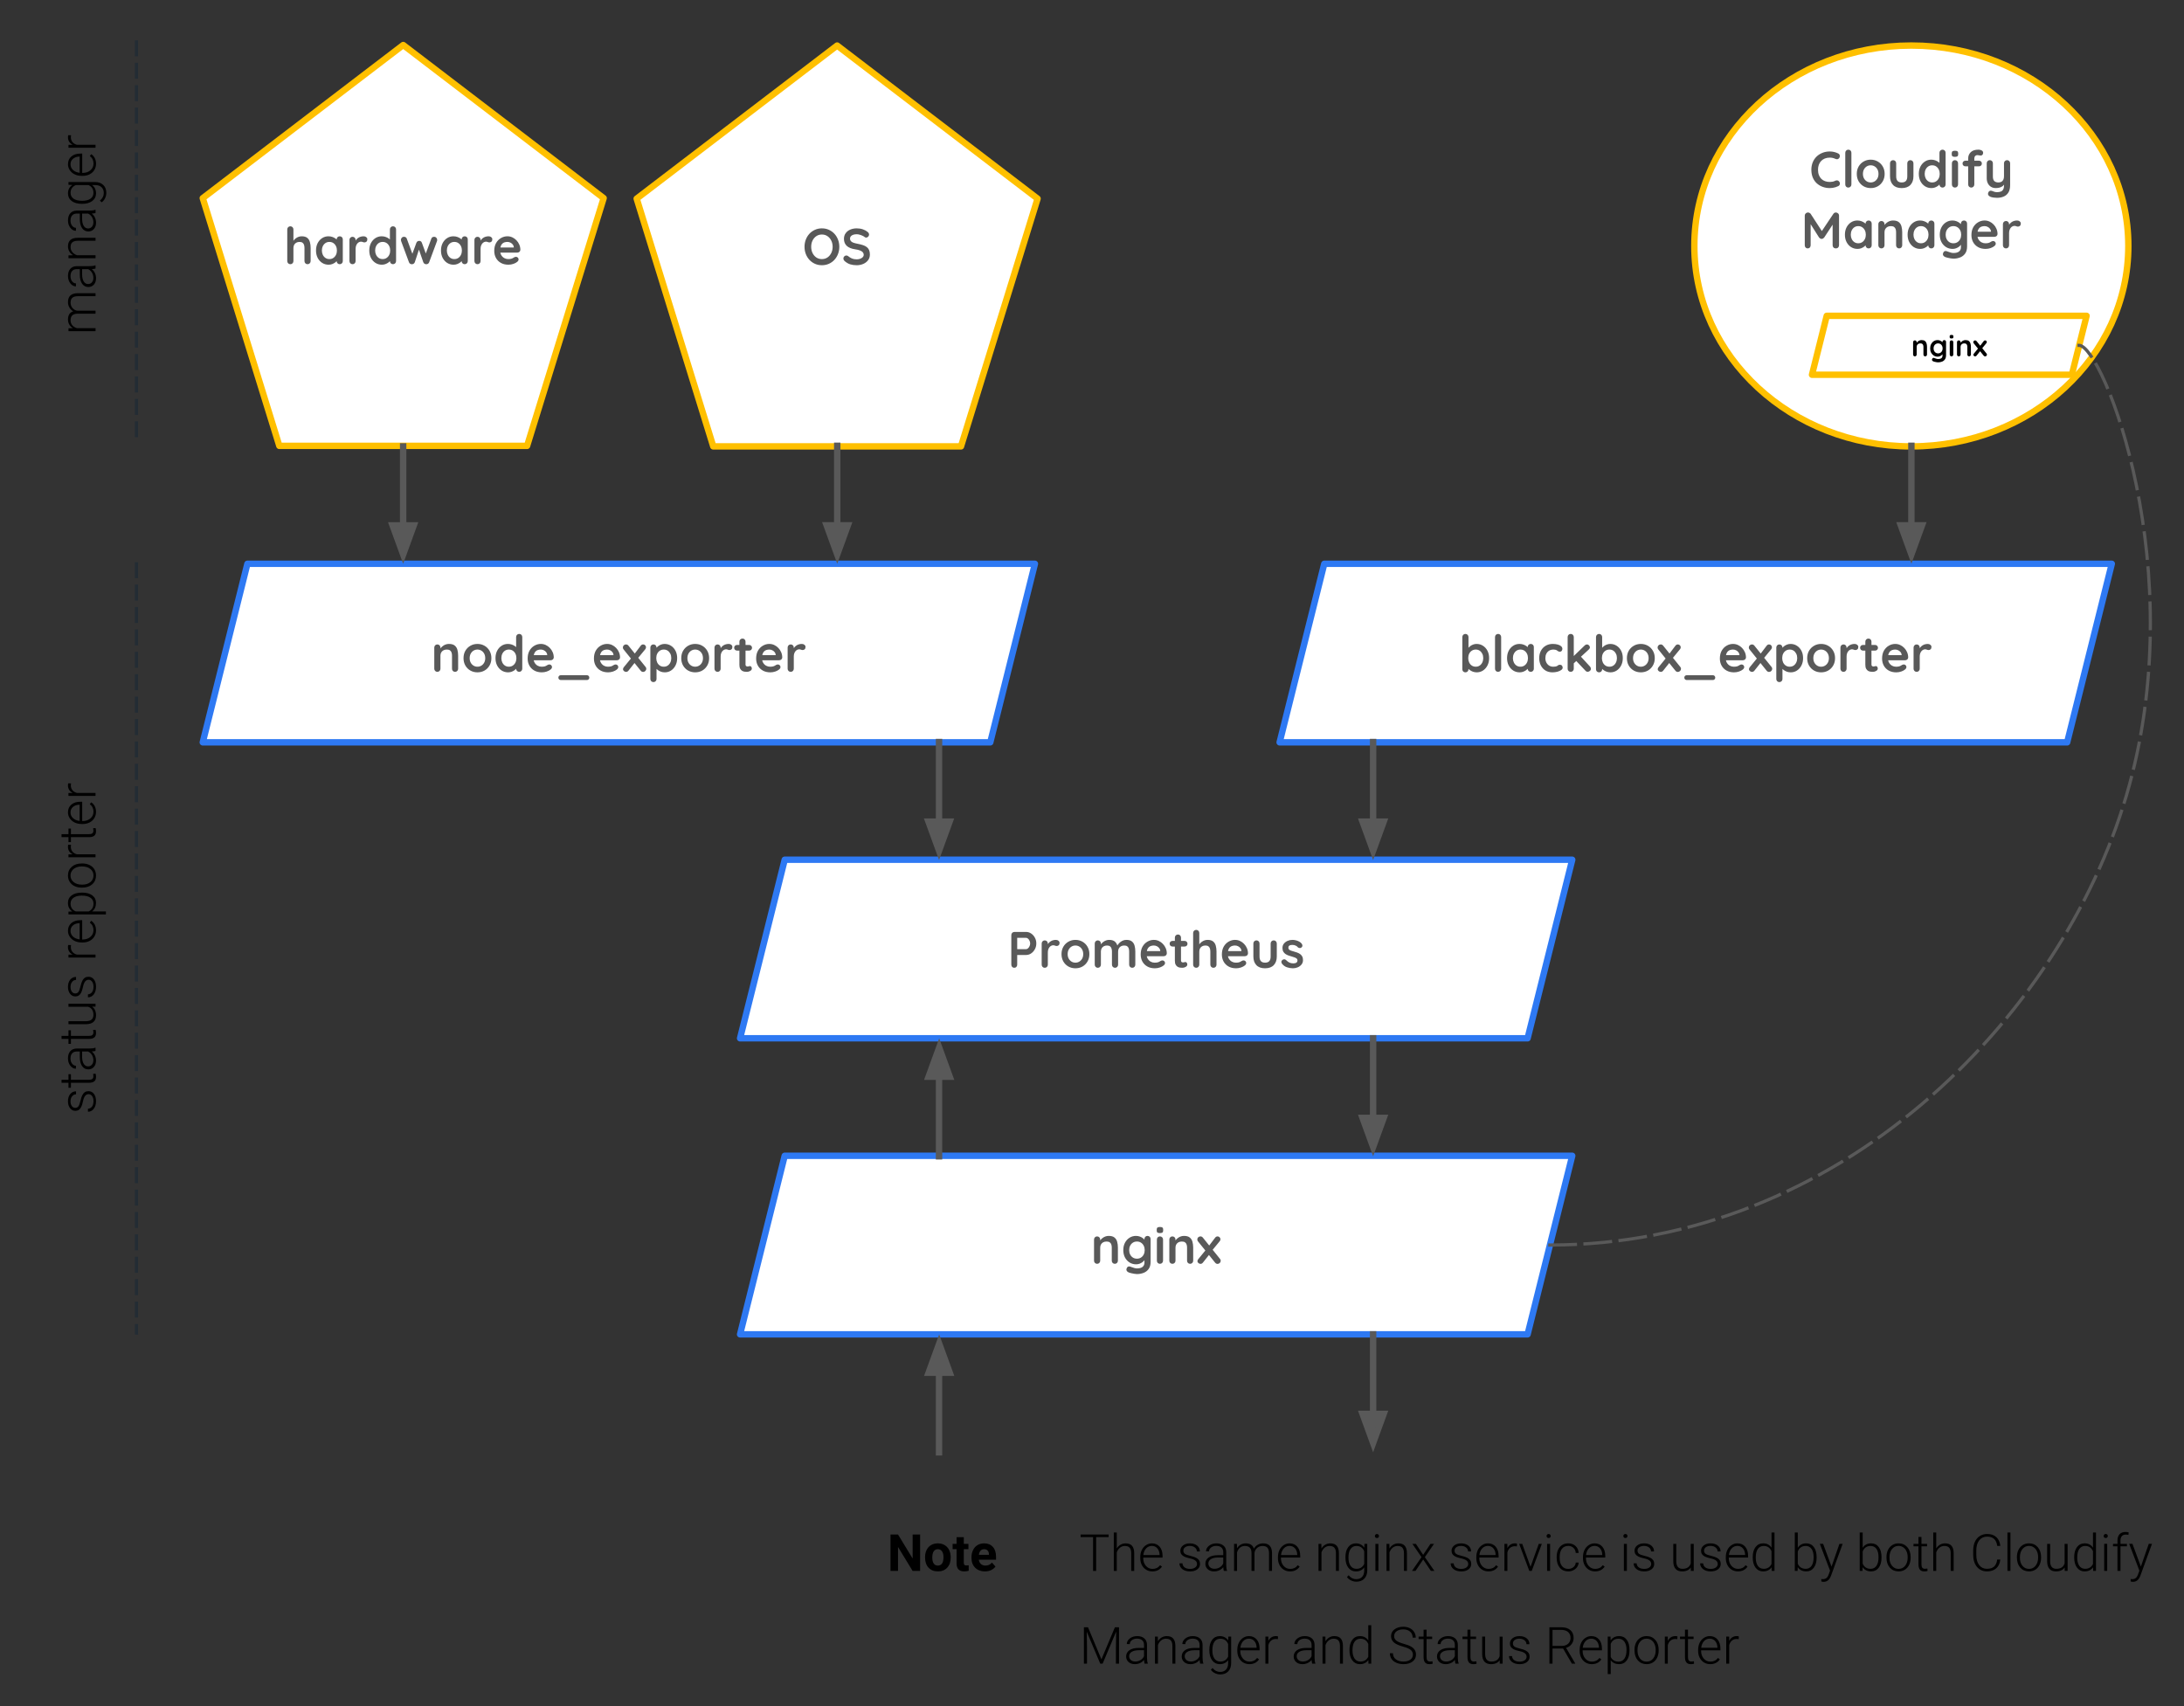 <svg width="682.25" height="533.11" fill="none" stroke-linecap="square" stroke-miterlimit="10" version="1.1" viewBox="0 0 682.25 533.11" xmlns="http://www.w3.org/2000/svg">
 <rect x="0" y="0" width="682.25" height="533.11" fill="#333333" stroke="none"/>
 <defs>
  <clipPath id="clipPath17089">
   <path d="m0 0h2560v1440h-2560z"/>
  </clipPath>
  <clipPath id="clipPath17095">
   <path d="m0 0h2560v1440h-2560z"/>
  </clipPath>
  <clipPath id="clipPath17101">
   <path d="m0 0h2560v1440h-2560z"/>
  </clipPath>
  <clipPath id="clipPath17113">
   <path d="m0 0h2560v1440h-2560z"/>
  </clipPath>
  <clipPath id="clipPath17119">
   <path d="m0 0h2560v1440h-2560z"/>
  </clipPath>
  <clipPath id="clipPath17125">
   <path d="m0 0h2560v1440h-2560z"/>
  </clipPath>
  <clipPath id="clipPath17131">
   <path d="m0 0h2560v1440h-2560z"/>
  </clipPath>
  <clipPath id="clipPath17137">
   <path d="m0 0h2560v1440h-2560z"/>
  </clipPath>
  <clipPath id="clipPath17143">
   <path d="m0 0h2560v1440h-2560z"/>
  </clipPath>
  <clipPath id="clipPath17149">
   <path d="m0 0h2560v1440h-2560z"/>
  </clipPath>
  <clipPath id="clipPath17155">
   <path d="m0 0h2560v1440h-2560z"/>
  </clipPath>
  <clipPath id="clipPath17161">
   <path d="m0 0h2560v1440h-2560z"/>
  </clipPath>
  <clipPath id="clipPath17167">
   <path d="m0 0h2560v1440h-2560z"/>
  </clipPath>
  <clipPath id="clipPath17173">
   <path d="m0 0h2560v1440h-2560z"/>
  </clipPath>
  <clipPath id="clipPath17179">
   <path d="m0 0h2560v1440h-2560z"/>
  </clipPath>
  <clipPath id="clipPath17185">
   <path d="m0 0h2560v1440h-2560z"/>
  </clipPath>
  <clipPath id="clipPath17191">
   <path d="m0 0h2560v1440h-2560z"/>
  </clipPath>
  <clipPath id="clipPath17197">
   <path d="m0 0h2560v1440h-2560z"/>
  </clipPath>
  <clipPath id="clipPath17203">
   <path d="m0 0h2560v1440h-2560z"/>
  </clipPath>
  <clipPath id="clipPath17209">
   <path d="m0 0h2560v1440h-2560z"/>
  </clipPath>
  <clipPath id="clipPath17215">
   <path d="m0 0h2560v1440h-2560z"/>
  </clipPath>
  <clipPath id="clipPath17221">
   <path d="m0 0h2560v1440h-2560z"/>
  </clipPath>
  <clipPath id="clipPath17227">
   <path d="m0 0h2560v1440h-2560z"/>
  </clipPath>
  <clipPath id="clipPath17233">
   <path d="m0 0h2560v1440h-2560z"/>
  </clipPath>
  <clipPath id="clipPath17239">
   <path d="m0 0h2560v1440h-2560z"/>
  </clipPath>
  <clipPath id="clipPath17245">
   <path d="m0 0h2560v1440h-2560z"/>
  </clipPath>
  <clipPath id="clipPath17251">
   <path d="m0 0h2560v1440h-2560z"/>
  </clipPath>
  <clipPath id="clipPath17257">
   <path d="m0 0h2560v1440h-2560z"/>
  </clipPath>
  <clipPath id="clipPath17263">
   <path d="m0 0h2560v1440h-2560z"/>
  </clipPath>
  <clipPath id="clipPath17269">
   <path d="m0 0h2560v1440h-2560z"/>
  </clipPath>
  <clipPath id="clipPath17275">
   <path d="m0 0h2560v1440h-2560z"/>
  </clipPath>
  <clipPath id="clipPath17281">
   <path d="m0 0h2560v1440h-2560z"/>
  </clipPath>
  <clipPath id="clipPath17287">
   <path d="m0 0h2560v1440h-2560z"/>
  </clipPath>
  <clipPath id="clipPath17293">
   <path d="m0 0h2560v1440h-2560z"/>
  </clipPath>
  <clipPath id="clipPath17299">
   <path d="m0 0h2560v1440h-2560z"/>
  </clipPath>
  <clipPath id="clipPath17305">
   <path d="m0 0h2560v1440h-2560z"/>
  </clipPath>
  <clipPath id="clipPath17311">
   <path d="m0 0h2560v1440h-2560z"/>
  </clipPath>
  <clipPath id="clipPath17317">
   <path d="m0 0h2560v1440h-2560z"/>
  </clipPath>
  <clipPath id="clipPath17323">
   <path d="m0 0h2560v1440h-2560z"/>
  </clipPath>
  <clipPath id="clipPath17329">
   <path d="m0 0h2560v1440h-2560z"/>
  </clipPath>
  <clipPath id="clipPath17335">
   <path d="m0 0h2560v1440h-2560z"/>
  </clipPath>
  <clipPath id="clipPath17341">
   <path d="m0 0h2560v1440h-2560z"/>
  </clipPath>
  <clipPath id="clipPath17347">
   <path d="m0 0h2560v1440h-2560z"/>
  </clipPath>
  <clipPath id="clipPath17353">
   <path d="m0 0h2560v1440h-2560z"/>
  </clipPath>
  <clipPath id="clipPath17359">
   <path d="m0 0h2560v1440h-2560z"/>
  </clipPath>
  <clipPath id="clipPath17365">
   <path d="m0 0h2560v1440h-2560z"/>
  </clipPath>
  <clipPath id="clipPath17371">
   <path d="m0 0h2560v1440h-2560z"/>
  </clipPath>
  <clipPath id="clipPath17377">
   <path d="m0 0h2560v1440h-2560z"/>
  </clipPath>
  <clipPath id="clipPath17383">
   <path d="m0 0h2560v1440h-2560z"/>
  </clipPath>
  <clipPath id="clipPath17389">
   <path d="m0 0h2560v1440h-2560z"/>
  </clipPath>
  <clipPath id="clipPath17395">
   <path d="m0 0h2560v1440h-2560z"/>
  </clipPath>
  <clipPath id="clipPath17401">
   <path d="m0 0h2560v1440h-2560z"/>
  </clipPath>
  <clipPath id="clipPath17407">
   <path d="m0 0h2560v1440h-2560z"/>
  </clipPath>
  <clipPath id="clipPath17413">
   <path d="m0 0h2560v1440h-2560z"/>
  </clipPath>
  <clipPath id="clipPath17419">
   <path d="m0 0h2560v1440h-2560z"/>
  </clipPath>
  <clipPath id="clipPath17425">
   <path d="m0 0h2560v1440h-2560z"/>
  </clipPath>
  <clipPath id="clipPath17431">
   <path d="m0 0h2560v1440h-2560z"/>
  </clipPath>
  <clipPath id="clipPath17437">
   <path d="m0 0h2560v1440h-2560z"/>
  </clipPath>
  <clipPath id="clipPath17443">
   <path d="m0 0h2560v1440h-2560z"/>
  </clipPath>
  <clipPath id="clipPath17449">
   <path d="m0 0h2560v1440h-2560z"/>
  </clipPath>
  <clipPath id="clipPath17455">
   <path d="m0 0h2560v1440h-2560z"/>
  </clipPath>
  <clipPath id="clipPath17461">
   <path d="m0 0h2560v1440h-2560z"/>
  </clipPath>
  <clipPath id="clipPath17467">
   <path d="m0 0h2560v1440h-2560z"/>
  </clipPath>
  <clipPath id="clipPath17473">
   <path d="m0 0h2560v1440h-2560z"/>
  </clipPath>
  <clipPath id="clipPath17479">
   <path d="m0 0h2560v1440h-2560z"/>
  </clipPath>
  <clipPath id="clipPath17485">
   <path d="m0 0h2560v1440h-2560z"/>
  </clipPath>
  <clipPath id="clipPath17515">
   <path d="m0 0h2560v1440h-2560z"/>
  </clipPath>
  <clipPath id="clipPath17521">
   <path d="m0 0h2560v1440h-2560z"/>
  </clipPath>
  <clipPath id="clipPath17527">
   <path d="m0 0h2560v1440h-2560z"/>
  </clipPath>
  <clipPath id="clipPath17533">
   <path d="m0 0h2560v1440h-2560z"/>
  </clipPath>
  <clipPath id="clipPath17539">
   <path d="m0 0h2560v1440h-2560z"/>
  </clipPath>
  <clipPath id="clipPath17545">
   <path d="m0 0h2560v1440h-2560z"/>
  </clipPath>
 </defs>
 <g transform="matrix(.5 0 0 .5 -480.56 -145.04)" fill-rule="evenodd">
  <path d="m2019.7 443.76c0-69.162 60.699-125.23 135.57-125.23 74.876 0 135.57 56.067 135.57 125.23s-60.699 125.23-135.57 125.23c-74.876 0-135.57-56.067-135.57-125.23z" clip-path="url(#clipPath17545)" fill="#fff"/>
  <path d="m2019.7 443.76c0-69.162 60.699-125.23 135.57-125.23 74.876 0 135.57 56.067 135.57 125.23s-60.699 125.23-135.57 125.23c-74.876 0-135.57-56.067-135.57-125.23z" clip-path="url(#clipPath17539)" stroke="#ffc000" stroke-linecap="butt" stroke-linejoin="round" stroke-width="4"/>
  <path d="m1087.8 413.88 125.23-95.666 125.23 95.666-47.833 154.79h-154.79z" clip-path="url(#clipPath17533)" fill="#fff"/>
  <path d="m1087.8 413.88 125.23-95.666 125.23 95.666-47.833 154.79h-154.79z" clip-path="url(#clipPath17527)" stroke="#ffc000" stroke-linecap="butt" stroke-linejoin="round" stroke-width="4"/>
  <path d="m1358.9 414.2 125.23-95.666 125.23 95.666-47.833 154.79h-154.79z" clip-path="url(#clipPath17521)" fill="#fff"/>
  <path d="m1358.9 414.2 125.23-95.666 125.23 95.666-47.833 154.79h-154.79z" clip-path="url(#clipPath17515)" stroke="#ffc000" stroke-linecap="butt" stroke-linejoin="round" stroke-width="4"/>
  <path d="m1087.8 753.91 27.89-111.56h492.02l-27.89 111.56z" clip-path="url(#clipPath17485)" fill="#fff"/>
  <path d="m1087.8 753.91 27.89-111.56h492.02l-27.89 111.56z" clip-path="url(#clipPath17479)" stroke="#2e79f3" stroke-linecap="butt" stroke-linejoin="round" stroke-width="4"/>
  <path d="m1213 569v73.354" clip-path="url(#clipPath17473)" fill="#000" fill-opacity="0"/>
  <path d="m1213 569v49.354" clip-path="url(#clipPath17467)" stroke="#595959" stroke-linecap="butt" stroke-linejoin="round" stroke-width="4"/>
  <path d="m1206.4 618.36 6.607 18.152 6.607-18.152z" clip-path="url(#clipPath17461)" fill="#595959" stroke="#595959" stroke-linecap="butt" stroke-width="4"/>
  <path d="m1484.2 568.61v73.732" clip-path="url(#clipPath17455)" fill="#000" fill-opacity="0"/>
  <path d="m1484.2 568.61v49.732" clip-path="url(#clipPath17449)" stroke="#595959" stroke-linecap="butt" stroke-linejoin="round" stroke-width="4"/>
  <path d="m1477.6 618.34 6.607 18.152 6.607-18.152z" clip-path="url(#clipPath17443)" fill="#595959" stroke="#595959" stroke-linecap="butt" stroke-width="4"/>
  <path d="m1122.8 342.51h180.41v201.86h-180.41z" clip-path="url(#clipPath17437)" fill="#000" fill-opacity="0"/>
 </g>
 <path transform="matrix(.5 0 0 .5 -480.56 -145.04)" d="m1149.6 437.72q2.297 0 3.5 1 1.203 0.984 1.641 2.641 0.453 1.641 0.453 3.656v8.188q0 0.828-0.547 1.391t-1.375 0.562-1.375-0.562-0.547-1.391v-8.188q0-1.062-0.266-1.906-0.25-0.844-0.922-1.359-0.672-0.516-1.906-0.516-1.219 0-2.094 0.516-0.859 0.516-1.297 1.359-0.422 0.844-0.422 1.906v8.188q0 0.828-0.547 1.391t-1.375 0.562-1.375-0.562-0.547-1.391v-19.781q0-0.828 0.547-1.391t1.375-0.562 1.375 0.562 0.547 1.391v7.938l-0.484-0.094q0.297-0.547 0.797-1.172 0.516-0.625 1.25-1.156 0.734-0.547 1.625-0.875 0.906-0.344 1.969-0.344zm23.768 0q0.828 0 1.375 0.547 0.547 0.531 0.547 1.406v13.531q0 0.828-0.547 1.391t-1.375 0.562-1.375-0.562-0.547-1.391v-1.562l0.703 0.281q0 0.422-0.453 1.016-0.438 0.594-1.203 1.172-0.766 0.562-1.812 0.969-1.031 0.391-2.25 0.391-2.219 0-4.016-1.125-1.781-1.141-2.828-3.141-1.031-2-1.031-4.594 0-2.625 1.031-4.625 1.047-2 2.797-3.125 1.766-1.141 3.922-1.141 1.375 0 2.516 0.422 1.156 0.406 2 1.047 0.859 0.641 1.312 1.297 0.469 0.656 0.469 1.109l-1.156 0.406v-2.328q0-0.828 0.547-1.391t1.375-0.562zm-6.469 14.234q1.422 0 2.469-0.703 1.062-0.703 1.656-1.922 0.594-1.219 0.594-2.719 0-1.531-0.594-2.75-0.594-1.219-1.656-1.922-1.047-0.703-2.469-0.703-1.375 0-2.438 0.703-1.047 0.703-1.641 1.922-0.594 1.219-0.594 2.75 0 1.5 0.594 2.719 0.594 1.219 1.641 1.922 1.062 0.703 2.438 0.703zm14.471 3.203q-0.828 0-1.375-0.562t-0.547-1.391v-13.219q0-0.828 0.547-1.391t1.375-0.562 1.375 0.562 0.547 1.391v3.016l-0.219-2.141q0.344-0.781 0.906-1.359 0.562-0.594 1.266-1t1.5-0.594 1.594-0.188q0.969 0 1.625 0.547 0.656 0.531 0.656 1.281 0 1.047-0.547 1.516t-1.188 0.469q-0.609 0-1.109-0.219-0.484-0.234-1.125-0.234-0.578 0-1.172 0.281-0.594 0.266-1.094 0.844-0.484 0.562-0.797 1.422-0.297 0.844-0.297 2v7.578q0 0.828-0.547 1.391t-1.375 0.562zm25.278-23.688q0.828 0 1.375 0.547 0.547 0.547 0.547 1.406v19.781q0 0.828-0.547 1.391-0.547 0.562-1.375 0.562-0.828 0-1.375-0.562-0.547-0.562-0.547-1.391v-1.562l0.703 0.281q0 0.422-0.453 1.016-0.438 0.594-1.203 1.172-0.766 0.562-1.812 0.969-1.031 0.391-2.25 0.391-2.219 0-4.016-1.125-1.781-1.141-2.828-3.141-1.031-2-1.031-4.594 0-2.625 1.031-4.625 1.047-2 2.797-3.125 1.766-1.141 3.922-1.141 1.375 0 2.516 0.422 1.156 0.406 2 1.047 0.859 0.641 1.312 1.297 0.469 0.656 0.469 1.109l-1.156 0.406v-8.578q0-0.828 0.547-1.391 0.547-0.562 1.375-0.562zm-6.469 20.484q1.422 0 2.469-0.703 1.062-0.703 1.656-1.922 0.594-1.219 0.594-2.719 0-1.531-0.594-2.75-0.594-1.219-1.656-1.922-1.047-0.703-2.469-0.703-1.375 0-2.438 0.703-1.047 0.703-1.641 1.922-0.594 1.219-0.594 2.75 0 1.5 0.594 2.719 0.594 1.219 1.641 1.922 1.062 0.703 2.438 0.703zm32.268-13.922q0.734 0 1.266 0.562 0.547 0.562 0.547 1.422 0 0.234-0.031 0.406-0.031 0.172-0.094 0.328l-4.891 13.188q-0.219 0.641-0.797 0.984-0.578 0.328-1.219 0.234-1.094-0.062-1.641-1.219l-3.156-9.125 0.828 0.047-2.984 9.078q-0.531 1.156-1.625 1.219-0.609 0.094-1.203-0.234-0.594-0.344-0.812-0.984l-4.891-13.188q-0.141-0.344-0.141-0.734 0-0.766 0.516-1.375 0.516-0.609 1.406-0.609 0.609 0 1.094 0.297 0.484 0.281 0.672 0.922l3.875 10.5-0.797-0.062 2.906-7.906q0.516-1.188 1.766-1.188 0.703 0 1.062 0.312 0.375 0.297 0.594 0.875l2.906 7.906-0.953 0.125 3.938-10.562q0.375-1.219 1.859-1.219zm19.001-0.312q0.828 0 1.375 0.547 0.547 0.531 0.547 1.406v13.531q0 0.828-0.547 1.391t-1.375 0.562-1.375-0.562-0.547-1.391v-1.562l0.703 0.281q0 0.422-0.453 1.016-0.438 0.594-1.203 1.172-0.766 0.562-1.812 0.969-1.031 0.391-2.25 0.391-2.219 0-4.016-1.125-1.781-1.141-2.828-3.141-1.031-2-1.031-4.594 0-2.625 1.031-4.625 1.047-2 2.797-3.125 1.766-1.141 3.922-1.141 1.375 0 2.516 0.422 1.156 0.406 2 1.047 0.859 0.641 1.312 1.297 0.469 0.656 0.469 1.109l-1.156 0.406v-2.328q0-0.828 0.547-1.391t1.375-0.562zm-6.469 14.234q1.422 0 2.469-0.703 1.062-0.703 1.656-1.922 0.594-1.219 0.594-2.719 0-1.531-0.594-2.75-0.594-1.219-1.656-1.922-1.047-0.703-2.469-0.703-1.375 0-2.438 0.703-1.047 0.703-1.641 1.922-0.594 1.219-0.594 2.75 0 1.5 0.594 2.719 0.594 1.219 1.641 1.922 1.062 0.703 2.438 0.703zm14.471 3.203q-0.828 0-1.375-0.562t-0.547-1.391v-13.219q0-0.828 0.547-1.391t1.375-0.562 1.375 0.562 0.547 1.391v3.016l-0.219-2.141q0.344-0.781 0.906-1.359 0.562-0.594 1.266-1t1.5-0.594 1.594-0.188q0.969 0 1.625 0.547 0.656 0.531 0.656 1.281 0 1.047-0.547 1.516t-1.188 0.469q-0.609 0-1.109-0.219-0.484-0.234-1.125-0.234-0.578 0-1.172 0.281-0.594 0.266-1.094 0.844-0.484 0.562-0.797 1.422-0.297 0.844-0.297 2v7.578q0 0.828-0.547 1.391t-1.375 0.562zm19.325 0.312q-2.719 0-4.719-1.125-2-1.141-3.078-3.094-1.062-1.953-1.062-4.406 0-2.891 1.156-4.922 1.172-2.031 3.062-3.109 1.891-1.094 4-1.094 1.641 0 3.094 0.672 1.453 0.672 2.562 1.844 1.125 1.156 1.781 2.703 0.656 1.531 0.656 3.266-0.031 0.766-0.609 1.25-0.562 0.469-1.344 0.469h-12.219l-0.953-3.203h11.734l-0.703 0.641v-0.859q-0.062-0.922-0.656-1.656-0.594-0.75-1.469-1.172-0.875-0.438-1.875-0.438-0.953 0-1.797 0.266-0.828 0.25-1.438 0.859-0.609 0.609-0.969 1.641-0.344 1.016-0.344 2.578 0 1.734 0.719 2.938 0.734 1.188 1.859 1.812 1.141 0.625 2.422 0.625 1.188 0 1.891-0.188 0.703-0.188 1.125-0.453 0.438-0.281 0.797-0.469 0.578-0.297 1.078-0.297 0.703 0 1.172 0.484 0.469 0.484 0.469 1.109 0 0.875-0.906 1.578-0.828 0.703-2.328 1.234-1.5 0.516-3.109 0.516z" clip-path="url(#clipPath17431)" fill="#595959"/>
 <path transform="matrix(.5 0 0 .5 -480.56 -145.04)" d="m1212.2 642.35h271.15v111.56h-271.15z" clip-path="url(#clipPath17425)" fill="#000" fill-opacity="0" fill-rule="evenodd"/>
 <path transform="matrix(.5 0 0 .5 -480.56 -145.04)" d="m1241.6 692.42q2.359 0 3.594 1 1.234 0.984 1.688 2.641 0.469 1.641 0.469 3.656v8.188q0 0.828-0.547 1.391-0.531 0.562-1.359 0.562-0.844 0-1.391-0.562-0.531-0.562-0.531-1.391v-8.188q0-1.062-0.281-1.906-0.266-0.844-0.969-1.359-0.703-0.516-2.016-0.516-1.281 0-2.172 0.516-0.875 0.516-1.344 1.359-0.453 0.844-0.453 1.906v8.188q0 0.828-0.547 1.391-0.547 0.562-1.375 0.562-0.828 0-1.375-0.562-0.547-0.562-0.547-1.391v-13.219q0-0.828 0.547-1.391 0.547-0.562 1.375-0.562 0.828 0 1.375 0.562 0.547 0.562 0.547 1.391v1.375l-0.484-0.094q0.297-0.547 0.828-1.172 0.547-0.625 1.281-1.156 0.734-0.547 1.656-0.875 0.938-0.344 2.031-0.344zm26.525 8.891q0 2.625-1.172 4.625-1.156 2-3.125 3.125-1.969 1.109-4.406 1.109t-4.406-1.109q-1.969-1.125-3.141-3.125-1.156-2-1.156-4.625t1.156-4.625q1.172-2 3.141-3.125 1.969-1.141 4.406-1.141t4.406 1.141q1.969 1.125 3.125 3.125 1.172 2 1.172 4.625zm-3.844 0q0-1.625-0.656-2.828-0.656-1.203-1.766-1.875-1.094-0.672-2.438-0.672-1.344 0-2.453 0.672-1.094 0.672-1.75 1.875-0.656 1.203-0.656 2.828 0 1.609 0.656 2.812 0.656 1.188 1.75 1.859 1.109 0.672 2.453 0.672 1.344 0 2.438-0.672 1.109-0.672 1.766-1.859 0.656-1.203 0.656-2.812zm21.218-15.141q0.828 0 1.375 0.547 0.547 0.547 0.547 1.406v19.781q0 0.828-0.547 1.391-0.547 0.562-1.375 0.562-0.828 0-1.375-0.562-0.547-0.562-0.547-1.391v-1.562l0.703 0.281q0 0.422-0.453 1.016-0.438 0.594-1.203 1.172-0.766 0.562-1.812 0.969-1.031 0.391-2.25 0.391-2.219 0-4.016-1.125-1.781-1.141-2.828-3.141-1.031-2-1.031-4.594 0-2.625 1.031-4.625 1.047-2 2.797-3.125 1.766-1.141 3.922-1.141 1.375 0 2.516 0.422 1.156 0.406 2 1.047 0.859 0.641 1.312 1.297 0.469 0.656 0.469 1.109l-1.156 0.406v-8.578q0-0.828 0.547-1.391 0.547-0.562 1.375-0.562zm-6.469 20.484q1.422 0 2.469-0.703 1.062-0.703 1.656-1.922 0.594-1.219 0.594-2.719 0-1.531-0.594-2.75-0.594-1.219-1.656-1.922-1.047-0.703-2.469-0.703-1.375 0-2.438 0.703-1.047 0.703-1.641 1.922-0.594 1.219-0.594 2.75 0 1.5 0.594 2.719 0.594 1.219 1.641 1.922 1.062 0.703 2.438 0.703zm20.612 3.516q-2.719 0-4.719-1.125-2-1.141-3.078-3.094-1.062-1.953-1.062-4.406 0-2.891 1.156-4.922 1.172-2.031 3.062-3.109 1.891-1.094 4-1.094 1.641 0 3.094 0.672 1.453 0.672 2.562 1.844 1.125 1.156 1.781 2.703 0.656 1.531 0.656 3.266-0.031 0.766-0.609 1.25-0.562 0.469-1.344 0.469h-12.219l-0.953-3.203h11.734l-0.703 0.641v-0.859q-0.062-0.922-0.656-1.656-0.594-0.75-1.469-1.172-0.875-0.438-1.875-0.438-0.953 0-1.797 0.266-0.828 0.25-1.438 0.859-0.609 0.609-0.969 1.641-0.344 1.016-0.344 2.578 0 1.734 0.719 2.938 0.734 1.188 1.859 1.812 1.141 0.625 2.422 0.625 1.188 0 1.891-0.188t1.125-0.453q0.438-0.281 0.797-0.469 0.578-0.297 1.078-0.297 0.703 0 1.172 0.484 0.469 0.484 0.469 1.109 0 0.875-0.906 1.578-0.828 0.703-2.328 1.234-1.5 0.516-3.109 0.516zm11.88 4.812q-0.672 0-1.109-0.438t-0.438-1.078q0-0.641 0.438-1.078 0.438-0.422 1.109-0.422h16.25q0.672 0 1.094 0.422 0.438 0.438 0.438 1.109 0 0.641-0.438 1.062-0.422 0.422-1.094 0.422zm29.528-4.812q-2.719 0-4.719-1.125-2-1.141-3.078-3.094-1.062-1.953-1.062-4.406 0-2.891 1.156-4.922 1.172-2.031 3.062-3.109 1.891-1.094 4-1.094 1.641 0 3.094 0.672 1.453 0.672 2.562 1.844 1.125 1.156 1.781 2.703 0.656 1.531 0.656 3.266-0.031 0.766-0.609 1.25-0.562 0.469-1.344 0.469h-12.219l-0.953-3.203h11.734l-0.703 0.641v-0.859q-0.062-0.922-0.656-1.656-0.594-0.75-1.469-1.172-0.875-0.438-1.875-0.438-0.953 0-1.797 0.266-0.828 0.25-1.438 0.859-0.609 0.609-0.969 1.641-0.344 1.016-0.344 2.578 0 1.734 0.719 2.938 0.734 1.188 1.859 1.812 1.141 0.625 2.422 0.625 1.188 0 1.891-0.188t1.125-0.453q0.438-0.281 0.797-0.469 0.578-0.297 1.078-0.297 0.703 0 1.172 0.484 0.469 0.484 0.469 1.109 0 0.875-0.906 1.578-0.828 0.703-2.328 1.234-1.5 0.516-3.109 0.516zm11.177-17.438q0.922 0 1.562 0.812l10.688 13.266q0.422 0.516 0.422 1.156 0 0.797-0.609 1.375-0.609 0.578-1.344 0.578-0.938 0-1.578-0.828l-10.688-13.281q-0.406-0.516-0.406-1.156 0-0.828 0.578-1.375 0.594-0.547 1.375-0.547zm0.031 17.156q-0.641 0-1.266-0.484-0.625-0.5-0.625-1.203 0-0.641 0.484-1.219l4.891-5.984 1.922 3.203-3.875 4.891q-0.609 0.797-1.531 0.797zm10.656-17.156q0.766 0 1.281 0.531 0.531 0.531 0.531 1.203 0 0.312-0.094 0.641-0.094 0.312-0.344 0.609l-4.844 5.891-2.016-2.797 3.938-5.203q0.641-0.875 1.547-0.875zm13.396-0.312q2.25 0 4.016 1.141 1.781 1.125 2.812 3.109 1.047 1.984 1.047 4.609t-1.047 4.625q-1.031 2-2.781 3.141-1.734 1.125-3.906 1.125-1.281 0-2.406-0.406-1.125-0.422-1.969-1.062-0.844-0.641-1.312-1.297-0.469-0.656-0.469-1.094l1-0.422v8.422q0 0.828-0.547 1.391-0.547 0.562-1.375 0.562-0.828 0-1.375-0.547-0.547-0.547-0.547-1.406v-19.625q0-0.828 0.547-1.391 0.547-0.562 1.375-0.562 0.828 0 1.375 0.562 0.547 0.562 0.547 1.391v1.578l-0.547-0.297q0-0.406 0.438-1 0.453-0.594 1.219-1.188 0.781-0.594 1.781-0.969 1.016-0.391 2.125-0.391zm-0.469 3.516q-1.406 0-2.469 0.703-1.062 0.703-1.656 1.906-0.578 1.203-0.578 2.734 0 1.5 0.578 2.734 0.594 1.234 1.656 1.938 1.062 0.703 2.469 0.703 1.406 0 2.438-0.703 1.047-0.703 1.641-1.938 0.594-1.234 0.594-2.734 0-1.531-0.594-2.734-0.594-1.203-1.641-1.906-1.031-0.703-2.438-0.703zm28.315 5.375q0 2.625-1.172 4.625-1.156 2-3.125 3.125-1.969 1.109-4.406 1.109t-4.406-1.109q-1.969-1.125-3.141-3.125-1.156-2-1.156-4.625t1.156-4.625q1.172-2 3.141-3.125 1.969-1.141 4.406-1.141t4.406 1.141q1.969 1.125 3.125 3.125 1.172 2 1.172 4.625zm-3.844 0q0-1.625-0.656-2.828-0.656-1.203-1.766-1.875-1.094-0.672-2.438-0.672-1.344 0-2.453 0.672-1.094 0.672-1.75 1.875-0.656 1.203-0.656 2.828 0 1.609 0.656 2.812 0.656 1.188 1.75 1.859 1.109 0.672 2.453 0.672 1.344 0 2.438-0.672 1.109-0.672 1.766-1.859 0.656-1.203 0.656-2.812zm9.124 8.547q-0.828 0-1.375-0.562t-0.547-1.391v-13.219q0-0.828 0.547-1.391t1.375-0.562 1.375 0.562 0.547 1.391v3.016l-0.219-2.141q0.344-0.781 0.906-1.359 0.562-0.594 1.266-1t1.5-0.594 1.594-0.188q0.969 0 1.625 0.547 0.656 0.531 0.656 1.281 0 1.047-0.547 1.516-0.547 0.469-1.188 0.469-0.609 0-1.109-0.219-0.484-0.234-1.125-0.234-0.578 0-1.172 0.281-0.594 0.266-1.094 0.844-0.484 0.562-0.797 1.422-0.297 0.844-0.297 2v7.578q0 0.828-0.547 1.391t-1.375 0.562zm12.154-16.797h7.594q0.766 0 1.266 0.516 0.516 0.5 0.516 1.266 0 0.75-0.516 1.25-0.5 0.484-1.266 0.484h-7.594q-0.766 0-1.281-0.5-0.5-0.516-0.5-1.297 0-0.734 0.5-1.219 0.516-0.5 1.281-0.5zm3.438-4q0.828 0 1.344 0.562 0.531 0.547 0.531 1.391v14.234q0 0.453 0.172 0.75 0.188 0.281 0.484 0.406 0.312 0.125 0.656 0.125 0.391 0 0.703-0.141 0.328-0.141 0.75-0.141 0.438 0 0.797 0.422 0.375 0.406 0.375 1.141 0 0.891-0.984 1.469-0.969 0.578-2.078 0.578-0.672 0-1.5-0.109-0.812-0.109-1.531-0.547-0.719-0.438-1.203-1.328-0.469-0.891-0.469-2.469v-14.391q0-0.844 0.547-1.391 0.562-0.562 1.406-0.562zm17.366 21.109q-2.719 0-4.719-1.125-2-1.141-3.078-3.094-1.062-1.953-1.062-4.406 0-2.891 1.156-4.922 1.172-2.031 3.062-3.109 1.891-1.094 4-1.094 1.641 0 3.094 0.672 1.453 0.672 2.562 1.844 1.125 1.156 1.781 2.703 0.656 1.531 0.656 3.266-0.031 0.766-0.609 1.25-0.562 0.469-1.344 0.469h-12.219l-0.953-3.203h11.734l-0.703 0.641v-0.859q-0.062-0.922-0.656-1.656-0.594-0.75-1.469-1.172-0.875-0.438-1.875-0.438-0.953 0-1.797 0.266-0.828 0.25-1.438 0.859-0.609 0.609-0.969 1.641-0.344 1.016-0.344 2.578 0 1.734 0.719 2.938 0.734 1.188 1.859 1.812 1.141 0.625 2.422 0.625 1.188 0 1.891-0.188t1.125-0.453q0.438-0.281 0.797-0.469 0.578-0.297 1.078-0.297 0.703 0 1.172 0.484 0.469 0.484 0.469 1.109 0 0.875-0.906 1.578-0.828 0.703-2.328 1.234-1.5 0.516-3.109 0.516zm12.74-0.312q-0.828 0-1.375-0.562t-0.547-1.391v-13.219q0-0.828 0.547-1.391t1.375-0.562 1.375 0.562 0.547 1.391v3.016l-0.219-2.141q0.344-0.781 0.906-1.359 0.562-0.594 1.266-1t1.5-0.594 1.594-0.188q0.969 0 1.625 0.547 0.656 0.531 0.656 1.281 0 1.047-0.547 1.516t-1.188 0.469q-0.609 0-1.109-0.219-0.484-0.234-1.125-0.234-0.578 0-1.172 0.281-0.594 0.266-1.094 0.844-0.484 0.562-0.797 1.422-0.297 0.844-0.297 2v7.578q0 0.828-0.547 1.391t-1.375 0.562z" clip-path="url(#clipPath17419)" fill="#595959"/>
 <path transform="matrix(.5 0 0 .5 -480.56 -145.04)" d="m1394 342.83h180.41v201.86h-180.41z" clip-path="url(#clipPath17413)" fill="#000" fill-opacity="0" fill-rule="evenodd"/>
 <path transform="matrix(.5 0 0 .5 -480.56 -145.04)" d="m1485.5 444.28q0 2.406-0.812 4.484-0.797 2.078-2.25 3.672-1.453 1.578-3.453 2.469-2 0.891-4.375 0.891-2.359 0-4.344-0.891-1.984-0.891-3.453-2.469-1.453-1.594-2.25-3.672t-0.797-4.484q0-2.391 0.797-4.469 0.797-2.094 2.25-3.672 1.469-1.578 3.453-2.469 1.984-0.906 4.344-0.906 2.375 0 4.375 0.906 2 0.891 3.453 2.469 1.453 1.578 2.25 3.672 0.812 2.078 0.812 4.469zm-4.172 0q0-2.141-0.859-3.875-0.859-1.75-2.375-2.766-1.5-1.031-3.484-1.031t-3.484 1.031q-1.5 1.016-2.359 2.75-0.844 1.719-0.844 3.891 0 2.141 0.844 3.891 0.859 1.75 2.359 2.781 1.5 1.016 3.484 1.016t3.484-1.016q1.516-1.031 2.375-2.781 0.859-1.75 0.859-3.891zm15.038 11.516q-2.234 0-4.031-0.547-1.781-0.562-3.422-1.969-0.406-0.359-0.641-0.797-0.219-0.453-0.219-0.906 0-0.734 0.531-1.297 0.531-0.562 1.328-0.562 0.609 0 1.078 0.391 1.219 0.984 2.422 1.5 1.203 0.516 2.953 0.516 1.188 0 2.172-0.359 1-0.375 1.609-1 0.609-0.625 0.609-1.422 0-0.969-0.578-1.641-0.578-0.672-1.766-1.125-1.172-0.469-3-0.719-1.734-0.266-3.047-0.781-1.312-0.531-2.188-1.344-0.875-0.828-1.328-1.922-0.453-1.109-0.453-2.484 0-2.078 1.078-3.547 1.078-1.484 2.891-2.25 1.828-0.766 4.031-0.766 2.094 0 3.859 0.625 1.781 0.625 2.906 1.578 0.922 0.734 0.922 1.703 0 0.703-0.547 1.281-0.547 0.578-1.281 0.578-0.469 0-0.859-0.297-0.516-0.453-1.375-0.844-0.859-0.406-1.828-0.672-0.953-0.281-1.797-0.281-1.375 0-2.312 0.359-0.938 0.344-1.422 0.953-0.484 0.609-0.484 1.422 0 0.953 0.562 1.578t1.609 1q1.062 0.359 2.531 0.641 1.922 0.359 3.375 0.844 1.453 0.469 2.406 1.234 0.969 0.75 1.453 1.891 0.484 1.125 0.484 2.75 0 2.094-1.156 3.594-1.156 1.5-3.031 2.297-1.859 0.797-4.047 0.797z" clip-path="url(#clipPath17407)" fill="#595959"/>
 <path transform="matrix(.5 0 0 .5 -480.56 -145.04)" d="m2065.1 341.71h180.41v145.7h-180.41z" clip-path="url(#clipPath17401)" fill="#000" fill-opacity="0" fill-rule="evenodd"/>
 <path transform="matrix(.5 0 0 .5 -480.56 -145.04)" d="m2109.6 385.97q0.828 0.422 0.969 1.312 0.156 0.891-0.453 1.625-0.422 0.578-1.078 0.656-0.656 0.062-1.328-0.266-0.766-0.359-1.609-0.547-0.844-0.188-1.781-0.188-1.719 0-3.078 0.547-1.359 0.547-2.328 1.562-0.953 1-1.453 2.375t-0.5 3.031q0 1.953 0.562 3.391t1.547 2.406q1 0.953 2.344 1.422 1.344 0.469 2.906 0.469 0.859 0 1.719-0.156 0.875-0.172 1.672-0.578 0.672-0.328 1.328-0.234 0.656 0.094 1.109 0.672 0.641 0.797 0.453 1.656-0.172 0.844-0.969 1.234-0.828 0.406-1.719 0.688-0.875 0.266-1.766 0.406-0.891 0.141-1.828 0.141-2.297 0-4.359-0.734-2.062-0.734-3.688-2.172-1.609-1.438-2.547-3.594-0.922-2.172-0.922-5.016 0-2.453 0.844-4.531 0.844-2.094 2.391-3.609 1.562-1.516 3.672-2.359 2.109-0.859 4.609-0.859 1.406 0 2.75 0.328 1.344 0.312 2.531 0.922zm8.22 19.359q0 0.828-0.562 1.391-0.547 0.562-1.391 0.562-0.797 0-1.344-0.562-0.531-0.562-0.531-1.391v-19.781q0-0.828 0.547-1.391 0.562-0.562 1.406-0.562 0.828 0 1.344 0.562 0.531 0.562 0.531 1.391zm20.773-6.594q0 2.625-1.172 4.625-1.156 2-3.125 3.125-1.969 1.109-4.406 1.109t-4.406-1.109q-1.969-1.125-3.141-3.125-1.156-2-1.156-4.625t1.156-4.625q1.172-2 3.141-3.125 1.969-1.141 4.406-1.141t4.406 1.141q1.969 1.125 3.125 3.125 1.172 2 1.172 4.625zm-3.844 0q0-1.625-0.656-2.828-0.656-1.203-1.766-1.875-1.094-0.672-2.438-0.672-1.344 0-2.453 0.672-1.094 0.672-1.75 1.875-0.656 1.203-0.656 2.828 0 1.609 0.656 2.812 0.656 1.188 1.75 1.859 1.109 0.672 2.453 0.672 1.344 0 2.438-0.672 1.109-0.672 1.766-1.859 0.656-1.203 0.656-2.812zm19.906-8.578q0.828 0 1.375 0.562t0.547 1.391v8.125q0 3.406-1.891 5.391-1.891 1.969-5.438 1.969-3.547 0-5.422-1.969-1.875-1.984-1.875-5.391v-8.125q0-0.828 0.547-1.391 0.547-0.562 1.375-0.562 0.828 0 1.375 0.562 0.547 0.562 0.547 1.391v8.125q0 1.953 0.859 2.906 0.859 0.938 2.594 0.938 1.766 0 2.625-0.938 0.859-0.953 0.859-2.906v-8.125q0-0.828 0.547-1.391t1.375-0.562zm20.097-6.562q0.828 0 1.375 0.547 0.547 0.547 0.547 1.406v19.781q0 0.828-0.547 1.391-0.547 0.562-1.375 0.562-0.828 0-1.375-0.562-0.547-0.562-0.547-1.391v-1.562l0.703 0.281q0 0.422-0.453 1.016-0.438 0.594-1.203 1.172-0.766 0.562-1.812 0.969-1.031 0.391-2.25 0.391-2.219 0-4.016-1.125-1.781-1.141-2.828-3.141-1.031-2-1.031-4.594 0-2.625 1.031-4.625 1.047-2 2.797-3.125 1.766-1.141 3.922-1.141 1.375 0 2.516 0.422 1.156 0.406 2 1.047 0.859 0.641 1.312 1.297 0.469 0.656 0.469 1.109l-1.156 0.406v-8.578q0-0.828 0.547-1.391 0.547-0.562 1.375-0.562zm-6.469 20.484q1.422 0 2.469-0.703 1.062-0.703 1.656-1.922 0.594-1.219 0.594-2.719 0-1.531-0.594-2.75-0.594-1.219-1.656-1.922-1.047-0.703-2.469-0.703-1.375 0-2.438 0.703-1.047 0.703-1.641 1.922-0.594 1.219-0.594 2.75 0 1.5 0.594 2.719 0.594 1.219 1.641 1.922 1.062 0.703 2.438 0.703zm16.174 1.25q0 0.828-0.547 1.391t-1.375 0.562q-0.844 0-1.391-0.562-0.531-0.562-0.531-1.391v-13.219q0-0.828 0.531-1.391 0.547-0.562 1.391-0.562 0.828 0 1.375 0.562t0.547 1.391zm-1.969-17.25q-1.078 0-1.531-0.344-0.453-0.359-0.453-1.25v-0.609q0-0.938 0.5-1.266 0.5-0.344 1.516-0.344 1.125 0 1.562 0.359 0.453 0.359 0.453 1.25v0.609q0 0.922-0.484 1.266-0.469 0.328-1.562 0.328zm14.693-4.484q0.703 0 1.375 0.203 0.672 0.188 1.125 0.625 0.453 0.422 0.453 1.125 0 0.812-0.469 1.281-0.469 0.453-1.078 0.453-0.281 0-0.859-0.141-0.578-0.141-1.125-0.141-0.797 0-1.234 0.359-0.422 0.344-0.594 0.812-0.156 0.453-0.156 0.812v16.344q0 0.828-0.547 1.391-0.531 0.562-1.359 0.562-0.844 0-1.391-0.562-0.531-0.562-0.531-1.391v-16.312q0-2.281 1.594-3.844 1.609-1.578 4.797-1.578zm0.359 6.891q0.766 0 1.281 0.5 0.516 0.484 0.516 1.25 0 0.781-0.516 1.281-0.516 0.484-1.281 0.484h-8.484q-0.766 0-1.281-0.484-0.516-0.5-0.516-1.281 0-0.766 0.516-1.25 0.516-0.5 1.281-0.5zm17.531-0.328q0.828 0 1.375 0.562 0.547 0.562 0.547 1.391v13.609q0 2.938-1.109 4.672-1.094 1.75-2.953 2.516-1.859 0.781-4.156 0.781-1.031 0-2.188-0.172-1.141-0.156-1.875-0.469-0.969-0.422-1.344-1.047-0.359-0.625-0.141-1.328 0.297-0.922 0.938-1.266 0.641-0.328 1.344-0.078 0.516 0.156 1.344 0.484 0.828 0.344 1.922 0.344 1.469 0 2.438-0.406 0.984-0.391 1.469-1.344 0.5-0.938 0.5-2.562v-2.141l0.672 0.766q-0.531 1.047-1.359 1.734-0.812 0.688-1.938 1.047-1.109 0.344-2.547 0.344-1.703 0-2.969-0.781t-1.969-2.172q-0.703-1.391-0.703-3.188v-9.344q0-0.828 0.547-1.391t1.375-0.562 1.375 0.562 0.547 1.391v8.203q0 2.078 0.906 2.922 0.922 0.844 2.547 0.844 1.125 0 1.891-0.422 0.766-0.438 1.172-1.281 0.422-0.859 0.422-2.062v-8.203q0-0.828 0.547-1.391 0.547-0.562 1.375-0.562z" clip-path="url(#clipPath17395)" fill="#595959"/>
 <path transform="matrix(.5 0 0 .5 -480.56 -145.04)" d="m2090.7 422.85q0.438 0 0.938 0.25 0.5 0.234 0.75 0.625l7.781 11.969-1.609-0.062 7.969-11.906q0.609-0.875 1.578-0.875 0.766 0 1.375 0.547 0.609 0.547 0.609 1.406v18.531q0 0.828-0.547 1.391-0.547 0.562-1.438 0.562-0.906 0-1.469-0.562-0.547-0.562-0.547-1.391v-15.078l1.25 0.297-6.531 9.953q-0.297 0.344-0.734 0.609-0.422 0.25-0.875 0.219-0.406 0.031-0.844-0.219-0.438-0.266-0.719-0.609l-6.109-9.672 0.828-1.688v16.188q0 0.828-0.516 1.391-0.5 0.562-1.344 0.562-0.797 0-1.312-0.562-0.5-0.562-0.5-1.391v-18.531q0-0.797 0.578-1.375 0.594-0.578 1.438-0.578zm37.88 5q0.828 0 1.375 0.547 0.547 0.531 0.547 1.406v13.531q0 0.828-0.547 1.391t-1.375 0.562-1.375-0.562-0.547-1.391v-1.562l0.703 0.281q0 0.422-0.453 1.016-0.438 0.594-1.203 1.172-0.766 0.562-1.812 0.969-1.031 0.391-2.25 0.391-2.219 0-4.016-1.125-1.781-1.141-2.828-3.141-1.031-2-1.031-4.594 0-2.625 1.031-4.625 1.047-2 2.797-3.125 1.766-1.141 3.922-1.141 1.375 0 2.516 0.422 1.156 0.406 2 1.047 0.859 0.641 1.312 1.297 0.469 0.656 0.469 1.109l-1.156 0.406v-2.328q0-0.828 0.547-1.391t1.375-0.562zm-6.469 14.234q1.422 0 2.469-0.703 1.062-0.703 1.656-1.922 0.594-1.219 0.594-2.719 0-1.531-0.594-2.75-0.594-1.219-1.656-1.922-1.047-0.703-2.469-0.703-1.375 0-2.438 0.703-1.047 0.703-1.641 1.922-0.594 1.219-0.594 2.75 0 1.5 0.594 2.719 0.594 1.219 1.641 1.922 1.062 0.703 2.438 0.703zm21.705-14.234q2.359 0 3.594 1 1.234 0.984 1.688 2.641 0.469 1.641 0.469 3.656v8.188q0 0.828-0.547 1.391-0.531 0.562-1.359 0.562-0.844 0-1.391-0.562-0.531-0.562-0.531-1.391v-8.188q0-1.062-0.281-1.906-0.266-0.844-0.969-1.359-0.703-0.516-2.016-0.516-1.281 0-2.172 0.516-0.875 0.516-1.344 1.359-0.453 0.844-0.453 1.906v8.188q0 0.828-0.547 1.391t-1.375 0.562-1.375-0.562-0.547-1.391v-13.219q0-0.828 0.547-1.391t1.375-0.562 1.375 0.562 0.547 1.391v1.375l-0.484-0.094q0.297-0.547 0.828-1.172 0.547-0.625 1.281-1.156 0.734-0.547 1.656-0.875 0.938-0.344 2.031-0.344zm23.931 0q0.828 0 1.375 0.547 0.547 0.531 0.547 1.406v13.531q0 0.828-0.547 1.391-0.547 0.562-1.375 0.562-0.828 0-1.375-0.562-0.547-0.562-0.547-1.391v-1.562l0.703 0.281q0 0.422-0.453 1.016-0.438 0.594-1.203 1.172-0.766 0.562-1.812 0.969-1.031 0.391-2.25 0.391-2.219 0-4.016-1.125-1.781-1.141-2.828-3.141-1.031-2-1.031-4.594 0-2.625 1.031-4.625 1.047-2 2.797-3.125 1.766-1.141 3.922-1.141 1.375 0 2.516 0.422 1.156 0.406 2 1.047 0.859 0.641 1.312 1.297 0.469 0.656 0.469 1.109l-1.156 0.406v-2.328q0-0.828 0.547-1.391 0.547-0.562 1.375-0.562zm-6.469 14.234q1.422 0 2.469-0.703 1.062-0.703 1.656-1.922 0.594-1.219 0.594-2.719 0-1.531-0.594-2.75-0.594-1.219-1.656-1.922-1.047-0.703-2.469-0.703-1.375 0-2.438 0.703-1.047 0.703-1.641 1.922-0.594 1.219-0.594 2.75 0 1.5 0.594 2.719 0.594 1.219 1.641 1.922 1.062 0.703 2.438 0.703zm19.659-14.234q1.344 0 2.453 0.422 1.125 0.406 1.938 1.047 0.828 0.641 1.281 1.297 0.469 0.656 0.469 1.109l-0.828 0.406v-2.328q0-0.828 0.531-1.391 0.547-0.562 1.391-0.562 0.828 0 1.375 0.547 0.547 0.531 0.547 1.406v14.234q0 2.781-1.203 4.453-1.203 1.688-3.156 2.438-1.953 0.766-4.188 0.766-0.641 0-1.672-0.172-1.016-0.156-1.953-0.391-0.922-0.219-1.406-0.406-0.953-0.406-1.328-1.031-0.359-0.625-0.141-1.328 0.281-0.938 0.922-1.281 0.641-0.328 1.344-0.062 0.328 0.094 1.062 0.375 0.734 0.297 1.609 0.531 0.891 0.234 1.562 0.234 2.391 0 3.547-0.969 1.156-0.953 1.156-2.641v-2.781l0.375 0.281q0 0.422-0.438 1.016-0.422 0.594-1.172 1.172-0.75 0.562-1.781 0.969-1.016 0.391-2.172 0.391-2.266 0-4.094-1.125-1.828-1.141-2.891-3.141-1.047-2-1.047-4.594 0-2.625 1.047-4.625 1.062-2 2.844-3.125 1.797-1.141 4.016-1.141zm0.609 3.516q-1.438 0-2.531 0.703-1.094 0.703-1.703 1.922t-0.609 2.75q0 1.5 0.609 2.719t1.703 1.922q1.094 0.703 2.531 0.703 1.469 0 2.547-0.703 1.094-0.703 1.703-1.922 0.609-1.219 0.609-2.719 0-1.531-0.609-2.75-0.609-1.219-1.703-1.922-1.078-0.703-2.547-0.703zm20.12 14.234q-2.719 0-4.719-1.125-2-1.141-3.078-3.094-1.062-1.953-1.062-4.406 0-2.891 1.156-4.922 1.172-2.031 3.062-3.109 1.891-1.094 4-1.094 1.641 0 3.094 0.672 1.453 0.672 2.562 1.844 1.125 1.156 1.781 2.703 0.656 1.531 0.656 3.266-0.031 0.766-0.609 1.25-0.562 0.469-1.344 0.469h-12.219l-0.953-3.203h11.734l-0.703 0.641v-0.859q-0.062-0.922-0.656-1.656-0.594-0.75-1.469-1.172-0.875-0.438-1.875-0.438-0.953 0-1.797 0.266-0.828 0.25-1.438 0.859-0.609 0.609-0.969 1.641-0.344 1.016-0.344 2.578 0 1.734 0.719 2.938 0.734 1.188 1.859 1.812 1.141 0.625 2.422 0.625 1.188 0 1.891-0.188t1.125-0.453q0.438-0.281 0.797-0.469 0.578-0.297 1.078-0.297 0.703 0 1.172 0.484 0.469 0.484 0.469 1.109 0 0.875-0.906 1.578-0.828 0.703-2.328 1.234-1.5 0.516-3.109 0.516zm12.74-0.312q-0.828 0-1.375-0.562t-0.547-1.391v-13.219q0-0.828 0.547-1.391t1.375-0.562 1.375 0.562 0.547 1.391v3.016l-0.219-2.141q0.344-0.781 0.906-1.359 0.562-0.594 1.266-1t1.5-0.594 1.594-0.188q0.969 0 1.625 0.547 0.656 0.531 0.656 1.281 0 1.047-0.547 1.516t-1.188 0.469q-0.609 0-1.109-0.219-0.484-0.234-1.125-0.234-0.578 0-1.172 0.281-0.594 0.266-1.094 0.844-0.484 0.562-0.797 1.422-0.297 0.844-0.297 2v7.578q0 0.828-0.547 1.391t-1.375 0.562z" clip-path="url(#clipPath17389)" fill="#595959"/>
 <g transform="matrix(.5 0 0 .5 -480.56 -145.04)" fill-rule="evenodd">
  <path d="m1760.6 753.91 27.89-111.56h492.02l-27.89 111.56z" clip-path="url(#clipPath17383)" fill="#fff"/>
  <path d="m1760.6 753.91 27.89-111.56h492.02l-27.89 111.56z" clip-path="url(#clipPath17377)" stroke="#2e79f3" stroke-linecap="butt" stroke-linejoin="round" stroke-width="4"/>
  <path d="m1846.1 642.35h348.98v111.56h-348.98z" clip-path="url(#clipPath17371)" fill="#000" fill-opacity="0"/>
 </g>
 <path transform="matrix(.5 0 0 .5 -480.56 -145.04)" d="m1883.6 692.42q2.25 0 4.016 1.141 1.781 1.125 2.812 3.109 1.047 1.984 1.047 4.609t-1.047 4.625q-1.031 2-2.781 3.141-1.734 1.125-3.906 1.125-1.281 0-2.406-0.406-1.125-0.422-1.969-1.062-0.844-0.641-1.312-1.297-0.469-0.656-0.469-1.094l1-0.422v2.344q0 0.828-0.547 1.391-0.547 0.547-1.375 0.547t-1.375-0.531q-0.547-0.547-0.547-1.406v-20.109q0-0.828 0.547-1.391t1.375-0.562 1.375 0.562 0.547 1.391v8.141l-0.547-0.297q0-0.406 0.438-1 0.453-0.594 1.219-1.188 0.781-0.594 1.781-0.969 1.016-0.391 2.125-0.391zm-0.469 3.516q-1.406 0-2.469 0.703-1.062 0.703-1.656 1.906-0.578 1.203-0.578 2.734 0 1.5 0.578 2.734 0.594 1.234 1.656 1.938 1.062 0.703 2.469 0.703 1.406 0 2.438-0.703 1.047-0.703 1.641-1.938 0.594-1.234 0.594-2.734 0-1.531-0.594-2.734-0.594-1.203-1.641-1.906-1.031-0.703-2.438-0.703zm15.862 11.969q0 0.828-0.562 1.391-0.547 0.562-1.391 0.562-0.797 0-1.344-0.562-0.531-0.562-0.531-1.391v-19.781q0-0.828 0.547-1.391 0.562-0.562 1.406-0.562 0.828 0 1.344 0.562 0.531 0.562 0.531 1.391zm18.499-15.484q0.828 0 1.375 0.547 0.547 0.531 0.547 1.406v13.531q0 0.828-0.547 1.391-0.547 0.562-1.375 0.562-0.828 0-1.375-0.562-0.547-0.562-0.547-1.391v-1.562l0.703 0.281q0 0.422-0.453 1.016-0.438 0.594-1.203 1.172-0.766 0.562-1.812 0.969-1.031 0.391-2.25 0.391-2.219 0-4.016-1.125-1.781-1.141-2.828-3.141-1.031-2-1.031-4.594 0-2.625 1.031-4.625 1.047-2 2.797-3.125 1.766-1.141 3.922-1.141 1.375 0 2.516 0.422 1.156 0.406 2 1.047 0.859 0.641 1.312 1.297 0.469 0.656 0.469 1.109l-1.156 0.406v-2.328q0-0.828 0.547-1.391 0.547-0.562 1.375-0.562zm-6.469 14.234q1.422 0 2.469-0.703 1.062-0.703 1.656-1.922 0.594-1.219 0.594-2.719 0-1.531-0.594-2.75-0.594-1.219-1.656-1.922-1.047-0.703-2.469-0.703-1.375 0-2.438 0.703-1.047 0.703-1.641 1.922-0.594 1.219-0.594 2.75 0 1.5 0.594 2.719 0.594 1.219 1.641 1.922 1.062 0.703 2.438 0.703zm20.174-14.234q1.812 0 3.172 0.391 1.359 0.375 2.109 1.062 0.766 0.688 0.766 1.641 0 0.641-0.391 1.203t-1.125 0.562q-0.5 0-0.844-0.141-0.328-0.141-0.594-0.359-0.25-0.234-0.609-0.422-0.312-0.203-0.969-0.312-0.656-0.109-0.984-0.109-1.625 0-2.766 0.703-1.125 0.703-1.734 1.906-0.609 1.203-0.609 2.766 0 1.531 0.625 2.734 0.625 1.203 1.719 1.906 1.109 0.703 2.547 0.703 0.797 0 1.375-0.094 0.578-0.094 0.969-0.281 0.438-0.266 0.781-0.547 0.359-0.297 1.062-0.297 0.844 0 1.281 0.531 0.453 0.531 0.453 1.297 0 0.797-0.906 1.453-0.891 0.656-2.344 1.062-1.453 0.391-3.156 0.391-2.516 0-4.375-1.156-1.859-1.172-2.875-3.188-1-2.016-1-4.516 0-2.625 1.062-4.625 1.078-2 2.984-3.125 1.906-1.141 4.375-1.141zm11.249 17.438q-0.828 0-1.375-0.562-0.531-0.562-0.531-1.391v-19.781q0-0.828 0.531-1.391 0.547-0.562 1.375-0.562 0.844 0 1.375 0.562 0.547 0.562 0.547 1.391v19.781q0 0.828-0.547 1.391-0.531 0.562-1.375 0.562zm10.188-17.125q0.734 0 1.266 0.609 0.547 0.609 0.547 1.188 0 0.766-0.766 1.438l-9.625 8.859-0.156-4.406 7.328-7.078q0.609-0.609 1.406-0.609zm0.469 17.094q-0.828 0-1.406-0.641l-5.922-6.266 2.922-2.688 5.75 6.266q0.609 0.641 0.609 1.438 0 0.828-0.656 1.359-0.656 0.531-1.297 0.531zm14.017-17.406q2.25 0 4.016 1.141 1.781 1.125 2.812 3.109 1.047 1.984 1.047 4.609t-1.047 4.625q-1.031 2-2.781 3.141-1.734 1.125-3.906 1.125-1.281 0-2.406-0.406-1.125-0.422-1.969-1.062-0.844-0.641-1.312-1.297-0.469-0.656-0.469-1.094l1-0.422v2.344q0 0.828-0.547 1.391-0.547 0.547-1.375 0.547-0.828 0-1.375-0.531-0.547-0.547-0.547-1.406v-20.109q0-0.828 0.547-1.391 0.547-0.562 1.375-0.562 0.828 0 1.375 0.562 0.547 0.562 0.547 1.391v8.141l-0.547-0.297q0-0.406 0.438-1 0.453-0.594 1.219-1.188 0.781-0.594 1.781-0.969 1.016-0.391 2.125-0.391zm-0.469 3.516q-1.406 0-2.469 0.703-1.062 0.703-1.656 1.906-0.578 1.203-0.578 2.734 0 1.5 0.578 2.734 0.594 1.234 1.656 1.938 1.062 0.703 2.469 0.703 1.406 0 2.438-0.703 1.047-0.703 1.641-1.938 0.594-1.234 0.594-2.734 0-1.531-0.594-2.734-0.594-1.203-1.641-1.906-1.031-0.703-2.438-0.703zm28.315 5.375q0 2.625-1.172 4.625-1.156 2-3.125 3.125-1.969 1.109-4.406 1.109t-4.406-1.109q-1.969-1.125-3.141-3.125-1.156-2-1.156-4.625t1.156-4.625q1.172-2 3.141-3.125 1.969-1.141 4.406-1.141t4.406 1.141q1.969 1.125 3.125 3.125 1.172 2 1.172 4.625zm-3.844 0q0-1.625-0.656-2.828-0.656-1.203-1.766-1.875-1.094-0.672-2.438-0.672-1.344 0-2.453 0.672-1.094 0.672-1.75 1.875-0.656 1.203-0.656 2.828 0 1.609 0.656 2.812 0.656 1.188 1.75 1.859 1.109 0.672 2.453 0.672 1.344 0 2.438-0.672 1.109-0.672 1.766-1.859 0.656-1.203 0.656-2.812zm7.562-8.578q0.922 0 1.562 0.812l10.688 13.266q0.422 0.516 0.422 1.156 0 0.797-0.609 1.375-0.609 0.578-1.344 0.578-0.938 0-1.578-0.828l-10.688-13.281q-0.406-0.516-0.406-1.156 0-0.828 0.578-1.375 0.594-0.547 1.375-0.547zm0.031 17.156q-0.641 0-1.266-0.484-0.625-0.5-0.625-1.203 0-0.641 0.484-1.219l4.891-5.984 1.922 3.203-3.875 4.891q-0.609 0.797-1.531 0.797zm10.656-17.156q0.766 0 1.281 0.531 0.531 0.531 0.531 1.203 0 0.312-0.094 0.641-0.094 0.312-0.344 0.609l-4.844 5.891-2.016-2.797 3.938-5.203q0.641-0.875 1.547-0.875zm5.6 22.25q-0.672 0-1.109-0.438t-0.438-1.078q0-0.641 0.438-1.078 0.438-0.422 1.109-0.422h16.25q0.672 0 1.094 0.422 0.438 0.438 0.438 1.109 0 0.641-0.438 1.062-0.422 0.422-1.094 0.422zm29.528-4.812q-2.719 0-4.719-1.125-2-1.141-3.078-3.094-1.062-1.953-1.062-4.406 0-2.891 1.156-4.922 1.172-2.031 3.062-3.109 1.891-1.094 4-1.094 1.641 0 3.094 0.672 1.453 0.672 2.562 1.844 1.125 1.156 1.781 2.703 0.656 1.531 0.656 3.266-0.031 0.766-0.609 1.25-0.562 0.469-1.344 0.469h-12.219l-0.953-3.203h11.734l-0.703 0.641v-0.859q-0.062-0.922-0.656-1.656-0.594-0.75-1.469-1.172-0.875-0.438-1.875-0.438-0.953 0-1.797 0.266-0.828 0.25-1.438 0.859-0.609 0.609-0.969 1.641-0.344 1.016-0.344 2.578 0 1.734 0.719 2.938 0.734 1.188 1.859 1.812 1.141 0.625 2.422 0.625 1.188 0 1.891-0.188 0.703-0.188 1.125-0.453 0.438-0.281 0.797-0.469 0.578-0.297 1.078-0.297 0.703 0 1.172 0.484 0.469 0.484 0.469 1.109 0 0.875-0.906 1.578-0.828 0.703-2.328 1.234-1.5 0.516-3.109 0.516zm11.177-17.438q0.922 0 1.562 0.812l10.688 13.266q0.422 0.516 0.422 1.156 0 0.797-0.609 1.375-0.609 0.578-1.344 0.578-0.938 0-1.578-0.828l-10.688-13.281q-0.406-0.516-0.406-1.156 0-0.828 0.578-1.375 0.594-0.547 1.375-0.547zm0.031 17.156q-0.641 0-1.266-0.484-0.625-0.5-0.625-1.203 0-0.641 0.484-1.219l4.891-5.984 1.922 3.203-3.875 4.891q-0.609 0.797-1.531 0.797zm10.656-17.156q0.766 0 1.281 0.531 0.531 0.531 0.531 1.203 0 0.312-0.094 0.641-0.094 0.312-0.344 0.609l-4.844 5.891-2.016-2.797 3.938-5.203q0.641-0.875 1.547-0.875zm13.396-0.312q2.25 0 4.016 1.141 1.781 1.125 2.812 3.109 1.047 1.984 1.047 4.609t-1.047 4.625q-1.031 2-2.781 3.141-1.734 1.125-3.906 1.125-1.281 0-2.406-0.406-1.125-0.422-1.969-1.062-0.844-0.641-1.312-1.297-0.469-0.656-0.469-1.094l1-0.422v8.422q0 0.828-0.547 1.391t-1.375 0.562-1.375-0.547q-0.547-0.547-0.547-1.406v-19.625q0-0.828 0.547-1.391t1.375-0.562 1.375 0.562 0.547 1.391v1.578l-0.547-0.297q0-0.406 0.438-1 0.453-0.594 1.219-1.188 0.781-0.594 1.781-0.969 1.016-0.391 2.125-0.391zm-0.469 3.516q-1.406 0-2.469 0.703-1.062 0.703-1.656 1.906-0.578 1.203-0.578 2.734 0 1.5 0.578 2.734 0.594 1.234 1.656 1.938 1.062 0.703 2.469 0.703 1.406 0 2.438-0.703 1.047-0.703 1.641-1.938 0.594-1.234 0.594-2.734 0-1.531-0.594-2.734-0.594-1.203-1.641-1.906-1.031-0.703-2.438-0.703zm28.315 5.375q0 2.625-1.172 4.625-1.156 2-3.125 3.125-1.969 1.109-4.406 1.109t-4.406-1.109q-1.969-1.125-3.141-3.125-1.156-2-1.156-4.625t1.156-4.625q1.172-2 3.141-3.125 1.969-1.141 4.406-1.141t4.406 1.141q1.969 1.125 3.125 3.125 1.172 2 1.172 4.625zm-3.844 0q0-1.625-0.656-2.828-0.656-1.203-1.766-1.875-1.094-0.672-2.438-0.672-1.344 0-2.453 0.672-1.094 0.672-1.75 1.875-0.656 1.203-0.656 2.828 0 1.609 0.656 2.812 0.656 1.188 1.75 1.859 1.109 0.672 2.453 0.672 1.344 0 2.438-0.672 1.109-0.672 1.766-1.859 0.656-1.203 0.656-2.812zm9.124 8.547q-0.828 0-1.375-0.562-0.547-0.562-0.547-1.391v-13.219q0-0.828 0.547-1.391 0.547-0.562 1.375-0.562 0.828 0 1.375 0.562 0.547 0.562 0.547 1.391v3.016l-0.219-2.141q0.344-0.781 0.906-1.359 0.562-0.594 1.266-1 0.703-0.406 1.5-0.594 0.797-0.188 1.594-0.188 0.969 0 1.625 0.547 0.656 0.531 0.656 1.281 0 1.047-0.547 1.516t-1.188 0.469q-0.609 0-1.109-0.219-0.484-0.234-1.125-0.234-0.578 0-1.172 0.281-0.594 0.266-1.094 0.844-0.484 0.562-0.797 1.422-0.297 0.844-0.297 2v7.578q0 0.828-0.547 1.391-0.547 0.562-1.375 0.562zm12.154-16.797h7.594q0.766 0 1.266 0.516 0.516 0.5 0.516 1.266 0 0.75-0.516 1.25-0.5 0.484-1.266 0.484h-7.594q-0.766 0-1.281-0.5-0.5-0.516-0.5-1.297 0-0.734 0.5-1.219 0.516-0.5 1.281-0.5zm3.438-4q0.828 0 1.344 0.562 0.531 0.547 0.531 1.391v14.234q0 0.453 0.172 0.75 0.188 0.281 0.484 0.406 0.312 0.125 0.656 0.125 0.391 0 0.703-0.141 0.328-0.141 0.75-0.141 0.438 0 0.797 0.422 0.375 0.406 0.375 1.141 0 0.891-0.984 1.469-0.969 0.578-2.078 0.578-0.672 0-1.5-0.109-0.812-0.109-1.531-0.547-0.719-0.438-1.203-1.328-0.469-0.891-0.469-2.469v-14.391q0-0.844 0.547-1.391 0.562-0.562 1.406-0.562zm17.366 21.109q-2.719 0-4.719-1.125-2-1.141-3.078-3.094-1.062-1.953-1.062-4.406 0-2.891 1.156-4.922 1.172-2.031 3.062-3.109 1.891-1.094 4-1.094 1.641 0 3.094 0.672 1.453 0.672 2.562 1.844 1.125 1.156 1.781 2.703 0.656 1.531 0.656 3.266-0.031 0.766-0.609 1.25-0.562 0.469-1.344 0.469h-12.219l-0.953-3.203h11.734l-0.703 0.641v-0.859q-0.062-0.922-0.656-1.656-0.594-0.75-1.469-1.172-0.875-0.438-1.875-0.438-0.953 0-1.797 0.266-0.828 0.25-1.438 0.859-0.609 0.609-0.969 1.641-0.344 1.016-0.344 2.578 0 1.734 0.719 2.938 0.734 1.188 1.859 1.812 1.141 0.625 2.422 0.625 1.188 0 1.891-0.188t1.125-0.453q0.438-0.281 0.797-0.469 0.578-0.297 1.078-0.297 0.703 0 1.172 0.484 0.469 0.484 0.469 1.109 0 0.875-0.906 1.578-0.828 0.703-2.328 1.234-1.5 0.516-3.109 0.516zm12.74-0.312q-0.828 0-1.375-0.562-0.547-0.562-0.547-1.391v-13.219q0-0.828 0.547-1.391 0.547-0.562 1.375-0.562 0.828 0 1.375 0.562 0.547 0.562 0.547 1.391v3.016l-0.219-2.141q0.344-0.781 0.906-1.359 0.562-0.594 1.266-1 0.703-0.406 1.5-0.594 0.797-0.188 1.594-0.188 0.969 0 1.625 0.547 0.656 0.531 0.656 1.281 0 1.047-0.547 1.516t-1.188 0.469q-0.609 0-1.109-0.219-0.484-0.234-1.125-0.234-0.578 0-1.172 0.281-0.594 0.266-1.094 0.844-0.484 0.562-0.797 1.422-0.297 0.844-0.297 2v7.578q0 0.828-0.547 1.391-0.547 0.562-1.375 0.562z" clip-path="url(#clipPath17365)" fill="#595959"/>
 <g transform="matrix(.5 0 0 .5 -480.56 -145.04)" fill-rule="evenodd">
  <path d="m2155.3 568.61v73.732" clip-path="url(#clipPath17359)" fill="#000" fill-opacity="0"/>
  <path d="m2155.3 568.61v49.732" clip-path="url(#clipPath17353)" stroke="#595959" stroke-linecap="butt" stroke-linejoin="round" stroke-width="4"/>
  <path d="m2148.7 618.34 6.607 18.152 6.607-18.152z" clip-path="url(#clipPath17347)" fill="#595959" stroke="#595959" stroke-linecap="butt" stroke-width="4"/>
  <path d="m1423.5 938.83 27.89-111.56h492.02l-27.89 111.56z" clip-path="url(#clipPath17341)" fill="#fff"/>
  <path d="m1423.5 938.83 27.89-111.56h492.02l-27.89 111.56z" clip-path="url(#clipPath17335)" stroke="#2e79f3" stroke-linecap="butt" stroke-linejoin="round" stroke-width="4"/>
  <path d="m1547.8 827.27h271.15v111.56h-271.15z" clip-path="url(#clipPath17329)" fill="#000" fill-opacity="0"/>
 </g>
 <path transform="matrix(.5 0 0 .5 -480.56 -145.04)" d="m1602.2 872.37q1.672 0 3.125 0.969 1.453 0.953 2.344 2.594 0.906 1.625 0.906 3.641 0 1.984-0.906 3.625-0.891 1.625-2.344 2.609-1.453 0.969-3.125 0.969h-5.875l0.312-0.578v6.625q0 0.828-0.516 1.391-0.5 0.562-1.344 0.562-0.797 0-1.312-0.562-0.5-0.562-0.5-1.391v-18.5q0-0.828 0.547-1.391 0.562-0.562 1.406-0.562zm0 10.766q0.609 0 1.188-0.516 0.578-0.516 0.953-1.328 0.391-0.812 0.391-1.719 0-0.922-0.391-1.719-0.375-0.812-0.953-1.297-0.578-0.5-1.188-0.5h-5.938l0.375-0.578v8.156l-0.344-0.5zm11.655 11.641q-0.828 0-1.375-0.562t-0.547-1.391v-13.219q0-0.828 0.547-1.391t1.375-0.562 1.375 0.562 0.547 1.391v3.016l-0.219-2.141q0.344-0.781 0.906-1.359 0.562-0.594 1.266-1t1.5-0.594 1.594-0.188q0.969 0 1.625 0.547 0.656 0.531 0.656 1.281 0 1.047-0.547 1.516t-1.188 0.469q-0.609 0-1.109-0.219-0.484-0.234-1.125-0.234-0.578 0-1.172 0.281-0.594 0.266-1.094 0.844-0.484 0.562-0.797 1.422-0.297 0.844-0.297 2v7.578q0 0.828-0.547 1.391t-1.375 0.562zm27.872-8.547q0 2.625-1.172 4.625-1.156 2-3.125 3.125-1.969 1.109-4.406 1.109t-4.406-1.109q-1.969-1.125-3.141-3.125-1.156-2-1.156-4.625t1.156-4.625q1.172-2 3.141-3.125 1.969-1.141 4.406-1.141t4.406 1.141q1.969 1.125 3.125 3.125 1.172 2 1.172 4.625zm-3.844 0q0-1.625-0.656-2.828-0.656-1.203-1.766-1.875-1.094-0.672-2.438-0.672-1.344 0-2.453 0.672-1.094 0.672-1.75 1.875-0.656 1.203-0.656 2.828 0 1.609 0.656 2.812 0.656 1.188 1.75 1.859 1.109 0.672 2.453 0.672 1.344 0 2.438-0.672 1.109-0.672 1.766-1.859 0.656-1.203 0.656-2.812zm16.202-8.891q2.547 0 3.766 1.234 1.219 1.234 1.609 3.172l-0.547-0.281 0.25-0.516q0.391-0.734 1.188-1.578 0.797-0.844 1.938-1.438 1.141-0.594 2.547-0.594 2.297 0 3.5 1 1.203 0.984 1.641 2.641 0.453 1.641 0.453 3.656v8.188q0 0.828-0.547 1.391-0.531 0.562-1.375 0.562-0.828 0-1.375-0.562t-0.547-1.391v-8.188q0-1.062-0.25-1.906t-0.922-1.359q-0.672-0.516-1.922-0.516-1.219 0-2.094 0.516-0.859 0.516-1.297 1.359-0.422 0.844-0.422 1.906v8.188q0 0.828-0.547 1.391t-1.375 0.562-1.375-0.562-0.547-1.391v-8.188q0-1.062-0.266-1.906-0.25-0.844-0.922-1.359-0.672-0.516-1.906-0.516-1.219 0-2.094 0.516-0.859 0.516-1.297 1.359-0.422 0.844-0.422 1.906v8.188q0 0.828-0.547 1.391t-1.375 0.562-1.375-0.562-0.547-1.391v-13.219q0-0.828 0.547-1.391t1.375-0.562 1.375 0.562 0.547 1.391v1.375l-0.484-0.094q0.297-0.547 0.797-1.172 0.516-0.625 1.25-1.156 0.734-0.547 1.625-0.875 0.906-0.344 1.969-0.344zm28.567 17.75q-2.719 0-4.719-1.125-2-1.141-3.078-3.094-1.062-1.953-1.062-4.406 0-2.891 1.156-4.922 1.172-2.031 3.062-3.109 1.891-1.094 4-1.094 1.641 0 3.094 0.672 1.453 0.672 2.562 1.844 1.125 1.156 1.781 2.703 0.656 1.531 0.656 3.266-0.031 0.766-0.609 1.25-0.562 0.469-1.344 0.469h-12.219l-0.953-3.203h11.734l-0.703 0.641v-0.859q-0.062-0.922-0.656-1.656-0.594-0.75-1.469-1.172-0.875-0.438-1.875-0.438-0.953 0-1.797 0.266-0.828 0.25-1.438 0.859-0.609 0.609-0.969 1.641-0.344 1.016-0.344 2.578 0 1.734 0.719 2.938 0.734 1.188 1.859 1.812 1.141 0.625 2.422 0.625 1.188 0 1.891-0.188t1.125-0.453q0.438-0.281 0.797-0.469 0.578-0.297 1.078-0.297 0.703 0 1.172 0.484 0.469 0.484 0.469 1.109 0 0.875-0.906 1.578-0.828 0.703-2.328 1.234-1.5 0.516-3.109 0.516zm11.005-17.109h7.594q0.766 0 1.266 0.516 0.516 0.5 0.516 1.266 0 0.75-0.516 1.25-0.5 0.484-1.266 0.484h-7.594q-0.766 0-1.281-0.5-0.5-0.516-0.5-1.297 0-0.734 0.5-1.219 0.516-0.5 1.281-0.5zm3.438-4q0.828 0 1.344 0.562 0.531 0.547 0.531 1.391v14.234q0 0.453 0.172 0.75 0.188 0.281 0.484 0.406 0.312 0.125 0.656 0.125 0.391 0 0.703-0.141 0.328-0.141 0.75-0.141 0.438 0 0.797 0.422 0.375 0.406 0.375 1.141 0 0.891-0.984 1.469-0.969 0.578-2.078 0.578-0.672 0-1.5-0.109-0.812-0.109-1.531-0.547-0.719-0.438-1.203-1.328-0.469-0.891-0.469-2.469v-14.391q0-0.844 0.547-1.391 0.562-0.562 1.406-0.562zm18.463 3.359q2.297 0 3.5 1 1.203 0.984 1.641 2.641 0.453 1.641 0.453 3.656v8.188q0 0.828-0.547 1.391-0.547 0.562-1.375 0.562-0.828 0-1.375-0.562-0.547-0.562-0.547-1.391v-8.188q0-1.062-0.266-1.906-0.25-0.844-0.922-1.359-0.672-0.516-1.906-0.516-1.219 0-2.094 0.516-0.859 0.516-1.297 1.359-0.422 0.844-0.422 1.906v8.188q0 0.828-0.547 1.391-0.547 0.562-1.375 0.562-0.828 0-1.375-0.562-0.547-0.562-0.547-1.391v-19.781q0-0.828 0.547-1.391 0.547-0.562 1.375-0.562 0.828 0 1.375 0.562 0.547 0.562 0.547 1.391v7.938l-0.484-0.094q0.297-0.547 0.797-1.172 0.516-0.625 1.25-1.156 0.734-0.547 1.625-0.875 0.906-0.344 1.969-0.344zm17.815 17.75q-2.719 0-4.719-1.125-2-1.141-3.078-3.094-1.062-1.953-1.062-4.406 0-2.891 1.156-4.922 1.172-2.031 3.062-3.109 1.891-1.094 4-1.094 1.641 0 3.094 0.672 1.453 0.672 2.562 1.844 1.125 1.156 1.781 2.703 0.656 1.531 0.656 3.266-0.031 0.766-0.609 1.25-0.562 0.469-1.344 0.469h-12.219l-0.953-3.203h11.734l-0.703 0.641v-0.859q-0.062-0.922-0.656-1.656-0.594-0.75-1.469-1.172-0.875-0.438-1.875-0.438-0.953 0-1.797 0.266-0.828 0.25-1.438 0.859-0.609 0.609-0.969 1.641-0.344 1.016-0.344 2.578 0 1.734 0.719 2.938 0.734 1.188 1.859 1.812 1.141 0.625 2.422 0.625 1.188 0 1.891-0.188t1.125-0.453q0.438-0.281 0.797-0.469 0.578-0.297 1.078-0.297 0.703 0 1.172 0.484 0.469 0.484 0.469 1.109 0 0.875-0.906 1.578-0.828 0.703-2.328 1.234-1.5 0.516-3.109 0.516zm23.521-17.438q0.828 0 1.375 0.562t0.547 1.391v8.125q0 3.406-1.891 5.391-1.891 1.969-5.438 1.969-3.547 0-5.422-1.969-1.875-1.984-1.875-5.391v-8.125q0-0.828 0.547-1.391 0.547-0.562 1.375-0.562 0.828 0 1.375 0.562 0.547 0.562 0.547 1.391v8.125q0 1.953 0.859 2.906 0.859 0.938 2.594 0.938 1.766 0 2.625-0.938 0.859-0.953 0.859-2.906v-8.125q0-0.828 0.547-1.391t1.375-0.562zm5.097 14.469q-0.328-0.453-0.297-1.156 0.031-0.703 0.828-1.219 0.516-0.312 1.094-0.266 0.578 0.047 1.125 0.594 0.922 0.922 1.938 1.438 1.031 0.516 2.578 0.516 0.469-0.031 1.047-0.141 0.578-0.125 1-0.516 0.438-0.406 0.438-1.234 0-0.703-0.484-1.109-0.469-0.422-1.266-0.703-0.781-0.297-1.734-0.562-0.984-0.281-2.031-0.625-1.047-0.359-1.906-0.922t-1.406-1.484q-0.547-0.922-0.547-2.344 0-1.594 0.891-2.703 0.906-1.125 2.328-1.734 1.422-0.609 3-0.609 0.984 0 2.062 0.25 1.094 0.234 2.078 0.766 1 0.516 1.672 1.375 0.359 0.484 0.422 1.156 0.062 0.672-0.609 1.219-0.484 0.391-1.125 0.344-0.641-0.062-1.047-0.438-0.547-0.703-1.469-1.109-0.906-0.422-2.094-0.422-0.469 0-1.031 0.109-0.562 0.109-0.984 0.484-0.406 0.359-0.406 1.156 0 0.734 0.469 1.172 0.484 0.438 1.297 0.703 0.828 0.266 1.75 0.531 0.953 0.25 1.938 0.609 1 0.344 1.828 0.922 0.844 0.578 1.344 1.5 0.516 0.906 0.516 2.312 0 1.625-0.953 2.781-0.953 1.156-2.406 1.75-1.438 0.578-2.938 0.578-1.891 0-3.781-0.641-1.875-0.656-3.125-2.328z" clip-path="url(#clipPath17323)" fill="#595959"/>
 <g transform="matrix(.5 0 0 .5 -480.56 -145.04)" fill-rule="evenodd">
  <path d="m1423.5 1123.8 27.89-111.56h492.02l-27.89 111.56z" clip-path="url(#clipPath17317)" fill="#fff"/>
  <path d="m1423.5 1123.8 27.89-111.56h492.02l-27.89 111.56z" clip-path="url(#clipPath17311)" stroke="#2e79f3" stroke-linecap="butt" stroke-linejoin="round" stroke-width="4"/>
  <path d="m1547.8 1012.2h271.15v111.56h-271.15z" clip-path="url(#clipPath17305)" fill="#000" fill-opacity="0"/>
 </g>
 <path transform="matrix(.5 0 0 .5 -480.56 -145.04)" d="m1653.8 1062.3q2.359 0 3.594 1 1.234 0.984 1.688 2.641 0.469 1.641 0.469 3.656v8.188q0 0.828-0.547 1.391-0.531 0.562-1.359 0.562-0.844 0-1.391-0.562-0.531-0.562-0.531-1.391v-8.188q0-1.062-0.281-1.906-0.266-0.844-0.969-1.359-0.703-0.516-2.016-0.516-1.281 0-2.172 0.516-0.875 0.516-1.344 1.359-0.453 0.844-0.453 1.906v8.188q0 0.828-0.547 1.391t-1.375 0.562-1.375-0.562-0.547-1.391v-13.219q0-0.828 0.547-1.391t1.375-0.562 1.375 0.562 0.547 1.391v1.375l-0.484-0.094q0.297-0.547 0.828-1.172 0.547-0.625 1.281-1.156 0.734-0.547 1.656-0.875 0.938-0.344 2.031-0.344zm17.025 0q1.344 0 2.453 0.422 1.125 0.406 1.938 1.047 0.828 0.641 1.281 1.297 0.469 0.656 0.469 1.109l-0.828 0.406v-2.328q0-0.828 0.531-1.391 0.547-0.562 1.391-0.562 0.828 0 1.375 0.547 0.547 0.531 0.547 1.406v14.234q0 2.781-1.203 4.453-1.203 1.688-3.156 2.438-1.953 0.766-4.188 0.766-0.641 0-1.672-0.172-1.016-0.156-1.953-0.391-0.922-0.219-1.406-0.406-0.953-0.406-1.328-1.031-0.359-0.625-0.141-1.328 0.281-0.938 0.922-1.281 0.641-0.328 1.344-0.062 0.328 0.094 1.062 0.375 0.734 0.297 1.609 0.531 0.891 0.234 1.562 0.234 2.391 0 3.547-0.969 1.156-0.953 1.156-2.641v-2.781l0.375 0.281q0 0.422-0.438 1.016-0.422 0.594-1.172 1.172-0.75 0.562-1.781 0.969-1.016 0.391-2.172 0.391-2.266 0-4.094-1.125-1.828-1.141-2.891-3.141-1.047-2-1.047-4.594 0-2.625 1.047-4.625 1.062-2 2.844-3.125 1.797-1.141 4.016-1.141zm0.609 3.516q-1.438 0-2.531 0.703-1.094 0.703-1.703 1.922-0.609 1.219-0.609 2.75 0 1.5 0.609 2.719 0.609 1.219 1.703 1.922 1.094 0.703 2.531 0.703 1.469 0 2.547-0.703 1.094-0.703 1.703-1.922 0.609-1.219 0.609-2.719 0-1.531-0.609-2.75-0.609-1.219-1.703-1.922-1.078-0.703-2.547-0.703zm16.322 11.969q0 0.828-0.547 1.391-0.547 0.562-1.375 0.562-0.844 0-1.391-0.562-0.531-0.562-0.531-1.391v-13.219q0-0.828 0.531-1.391 0.547-0.562 1.391-0.562 0.828 0 1.375 0.562 0.547 0.562 0.547 1.391zm-1.969-17.25q-1.078 0-1.531-0.344-0.453-0.359-0.453-1.25v-0.609q0-0.938 0.5-1.266 0.5-0.344 1.516-0.344 1.125 0 1.562 0.359 0.453 0.359 0.453 1.25v0.609q0 0.922-0.484 1.266-0.469 0.328-1.562 0.328zm15.052 1.766q2.359 0 3.594 1 1.234 0.984 1.688 2.641 0.469 1.641 0.469 3.656v8.188q0 0.828-0.547 1.391-0.531 0.562-1.359 0.562-0.844 0-1.391-0.562-0.531-0.562-0.531-1.391v-8.188q0-1.062-0.281-1.906-0.266-0.844-0.969-1.359-0.703-0.516-2.016-0.516-1.281 0-2.172 0.516-0.875 0.516-1.344 1.359-0.453 0.844-0.453 1.906v8.188q0 0.828-0.547 1.391t-1.375 0.562-1.375-0.562-0.547-1.391v-13.219q0-0.828 0.547-1.391t1.375-0.562 1.375 0.562 0.547 1.391v1.375l-0.484-0.094q0.297-0.547 0.828-1.172 0.547-0.625 1.281-1.156 0.734-0.547 1.656-0.875 0.938-0.344 2.031-0.344zm10.275 0.312q0.922 0 1.562 0.812l10.688 13.266q0.422 0.516 0.422 1.156 0 0.797-0.609 1.375t-1.344 0.578q-0.938 0-1.578-0.828l-10.688-13.281q-0.406-0.516-0.406-1.156 0-0.828 0.578-1.375 0.594-0.547 1.375-0.547zm0.031 17.156q-0.641 0-1.266-0.484-0.625-0.5-0.625-1.203 0-0.641 0.484-1.219l4.891-5.984 1.922 3.203-3.875 4.891q-0.609 0.797-1.531 0.797zm10.656-17.156q0.766 0 1.281 0.531 0.531 0.531 0.531 1.203 0 0.312-0.094 0.641-0.094 0.312-0.344 0.609l-4.844 5.891-2.016-2.797 3.938-5.203q0.641-0.875 1.547-0.875z" clip-path="url(#clipPath17299)" fill="#595959"/>
 <path transform="matrix(.5 0 0 .5 -480.56 -145.04)" d="m1547.8 753.73v73.732" clip-path="url(#clipPath17293)" fill="#000" fill-opacity="0" fill-rule="evenodd"/>
 <g transform="matrix(1 0 0 -1 0 500.51)" fill-rule="evenodd" stroke="#595959" stroke-linecap="butt" stroke-width="4">
  <path transform="matrix(.5 0 0 -.5 -480.56 645.55)" d="m1547.8 753.73v49.732" clip-path="url(#clipPath17287)" stroke-linejoin="round"/>
  <path transform="matrix(.5 0 0 -.5 -480.56 645.55)" d="m1541.2 803.46 6.607 18.152 6.607-18.152z" clip-path="url(#clipPath17281)" fill="#595959"/>
 </g>
 <g fill-rule="evenodd">
  <path transform="matrix(.5 0 0 .5 -480.56 -145.04)" d="m1819 753.73v73.732" clip-path="url(#clipPath17275)" fill="#000" fill-opacity="0"/>
  <path transform="matrix(.5 0 0 .5 -480.56 -145.04)" d="m1819 753.73v49.732" clip-path="url(#clipPath17269)" stroke="#595959" stroke-linecap="butt" stroke-linejoin="round" stroke-width="4"/>
  <path transform="matrix(.5 0 0 .5 -480.56 -145.04)" d="m1812.4 803.46 6.607 18.152 6.607-18.152z" clip-path="url(#clipPath17263)" fill="#595959" stroke="#595959" stroke-linecap="butt" stroke-width="4"/>
  <path transform="matrix(.5 0 0 .5 -480.56 -145.04)" d="m1547.8 938.83v73.732" clip-path="url(#clipPath17257)" fill="#000" fill-opacity="0"/>
  <path transform="matrix(.5 0 0 .5 -480.56 -145.04)" d="m1547.8 962.83v49.732" clip-path="url(#clipPath17251)" stroke="#595959" stroke-linecap="butt" stroke-linejoin="round" stroke-width="4"/>
  <path transform="matrix(.5 0 0 .5 -480.56 -145.04)" d="m1554.5 962.83-6.607-18.152-6.607 18.152z" clip-path="url(#clipPath17245)" fill="#595959" stroke="#595959" stroke-linecap="butt" stroke-width="4"/>
  <path transform="matrix(.5 0 0 .5 -480.56 -145.04)" d="m1819 938.83v73.732" clip-path="url(#clipPath17239)" fill="#000" fill-opacity="0"/>
  <path transform="matrix(.5 0 0 .5 -480.56 -145.04)" d="m1819 938.83v49.732" clip-path="url(#clipPath17233)" stroke="#595959" stroke-linecap="butt" stroke-linejoin="round" stroke-width="4"/>
  <path transform="matrix(.5 0 0 .5 -480.56 -145.04)" d="m1812.4 988.57 6.607 18.152 6.607-18.152z" clip-path="url(#clipPath17227)" fill="#595959" stroke="#595959" stroke-linecap="butt" stroke-width="4"/>
  <path transform="matrix(.5 0 0 .5 -480.56 -145.04)" d="m1547.8 1123.8v73.732" clip-path="url(#clipPath17221)" fill="#000" fill-opacity="0"/>
  <path transform="matrix(.5 0 0 .5 -480.56 -145.04)" d="m1547.8 1147.8v49.732" clip-path="url(#clipPath17215)" stroke="#595959" stroke-linecap="butt" stroke-linejoin="round" stroke-width="4"/>
  <path transform="matrix(.5 0 0 .5 -480.56 -145.04)" d="m1554.5 1147.8-6.607-18.152-6.607 18.152z" clip-path="url(#clipPath17209)" fill="#595959" stroke="#595959" stroke-linecap="butt" stroke-width="4"/>
  <path transform="matrix(.5 0 0 .5 -480.56 -145.04)" d="m1819 1123.8v73.732" clip-path="url(#clipPath17203)" fill="#000" fill-opacity="0"/>
  <path transform="matrix(.5 0 0 .5 -480.56 -145.04)" d="m1819 1123.8v49.732" clip-path="url(#clipPath17197)" stroke="#595959" stroke-linecap="butt" stroke-linejoin="round" stroke-width="4"/>
  <path transform="matrix(.5 0 0 .5 -480.56 -145.04)" d="m1812.4 1173.5 6.607 18.152 6.607-18.152z" clip-path="url(#clipPath17191)" fill="#595959" stroke="#595959" stroke-linecap="butt" stroke-width="4"/>
  <path transform="matrix(.5 0 0 .5 -480.56 -145.04)" d="m1046.4 316.29v250.46" clip-path="url(#clipPath17185)" fill="#000" fill-opacity="0"/>
  <path transform="matrix(.5 0 0 .5 -480.56 -145.04)" d="m1046.4 316.29v250.46" clip-path="url(#clipPath17179)" stroke="#232c34" stroke-dasharray="8, 6" stroke-linecap="butt" stroke-linejoin="round" stroke-width="2"/>
  <path transform="matrix(.5 0 0 .5 -480.56 -145.04)" d="m1046.4 642.34v480.66" clip-path="url(#clipPath17173)" fill="#000" fill-opacity="0"/>
  <path transform="matrix(.5 0 0 .5 -480.56 -145.04)" d="m1046.4 642.34v480.66" clip-path="url(#clipPath17167)" stroke="#232c34" stroke-dasharray="8, 6" stroke-linecap="butt" stroke-linejoin="round" stroke-width="2"/>
 </g>
 <g transform="matrix(.5 0 0 .5 -480.56 -145.04)" fill="#000">
  <path d="m981.12 1123v-480.66h65.323v480.66z" clip-path="url(#clipPath17161)" fill-opacity="0" fill-rule="evenodd"/>
  <path d="m1016.5 973.74q-1.391 0-2.234 1.125-0.844 1.109-1.312 3.359-0.484 2.25-1.094 3.5-0.625 1.234-1.516 1.844-0.891 0.594-2.156 0.594-2 0-3.297-1.672-1.312-1.672-1.312-4.281 0-2.828 1.406-4.531 1.391-1.719 3.641-1.719v1.875q-1.484 0-2.469 1.25-0.984 1.234-0.984 3.125 0 1.844 0.828 2.969 0.812 1.109 2.125 1.109 1.266 0 1.969-0.922 0.688-0.938 1.266-3.391 0.578-2.469 1.234-3.688 0.656-1.234 1.578-1.828t2.234-0.594q2.141 0 3.422 1.734 1.281 1.719 1.281 4.5 0 2.953-1.422 4.797-1.438 1.828-3.625 1.828v-1.875q1.641-0.109 2.562-1.375 0.906-1.281 0.906-3.375 0-1.953-0.859-3.156t-2.172-1.203zm-16.937-8.984h4.328v-3.5h1.531v3.5h11.266q1.406 0 2.094-0.5 0.688-0.516 0.688-1.703 0-0.469-0.156-1.516l1.531-0.078q0.266 0.734 0.266 2 0 1.922-1.109 2.797-1.125 0.875-3.297 0.875h-11.281v3.109h-1.531v-3.109h-4.328zm21.234-18.047q-0.797 0.281-2.359 0.359 1.281 0.984 1.984 2.516 0.688 1.516 0.688 3.219 0 2.438-1.359 3.953-1.359 1.5-3.438 1.5-2.469 0-3.906-2.047-1.438-2.062-1.438-5.734v-3.391h-1.922q-1.812 0-2.844 1.125-1.047 1.109-1.047 3.25 0 1.953 1 3.234t2.406 1.281l-0.016 1.875q-2.016 0-3.484-1.875-1.484-1.875-1.484-4.609 0-2.828 1.422-4.453 1.406-1.641 3.938-1.688h8q2.453 0 3.672-0.516h0.188zm-1.344 5.875q0-1.875-0.906-3.344-0.906-1.484-2.422-2.156h-3.719v3.344q0.031 2.797 1.031 4.375 0.984 1.578 2.719 1.578 1.422 0 2.359-1.047 0.938-1.062 0.938-2.75zm-19.891-15.25h4.328v-3.5h1.531v3.5h11.266q1.406 0 2.094-0.5 0.688-0.516 0.688-1.703 0-0.469-0.156-1.516l1.531-0.078q0.266 0.734 0.266 2 0 1.922-1.109 2.797-1.125 0.875-3.297 0.875h-11.281v3.109h-1.531v-3.109h-4.328zm19.094-18.25q2.453 1.688 2.453 5.391 0 2.703-1.562 4.109-1.578 1.406-4.656 1.438h-11v-1.859h10.766q4.828 0 4.828-3.906 0-4.062-3.359-5.141h-12.234v-1.875h16.906v1.812zm-2.156-16.828q-1.391 0-2.234 1.125-0.844 1.109-1.312 3.359-0.484 2.25-1.094 3.5-0.625 1.234-1.516 1.844-0.891 0.594-2.156 0.594-2 0-3.297-1.672-1.312-1.672-1.312-4.281 0-2.828 1.406-4.531 1.391-1.719 3.641-1.719v1.875q-1.484 0-2.469 1.25-0.984 1.234-0.984 3.125 0 1.844 0.828 2.969 0.812 1.109 2.125 1.109 1.266 0 1.969-0.922 0.688-0.938 1.266-3.391 0.578-2.469 1.234-3.688 0.656-1.234 1.578-1.828t2.234-0.594q2.141 0 3.422 1.734 1.281 1.719 1.281 4.5 0 2.953-1.422 4.797-1.438 1.828-3.625 1.828v-1.875q1.641-0.109 2.562-1.375 0.906-1.281 0.906-3.375 0-1.953-0.859-3.156t-2.172-1.203zm-11.016-21.672q-0.109 0.594-0.109 1.266 0 1.75 0.984 2.969 0.969 1.203 2.828 1.719h11.609v1.859h-16.906v-1.828l2.688-0.031q-3-1.484-3-4.766 0-0.781 0.203-1.234zm15.625-9.203q0 2.156-1.062 3.906-1.062 1.734-2.953 2.703-1.906 0.969-4.266 0.969h-0.672q-2.438 0-4.391-0.938-1.953-0.953-3.062-2.641-1.125-1.688-1.125-3.656 0-3.078 2.109-4.875 2.094-1.812 5.734-1.812h1.047v12.062h0.359q2.875 0 4.797-1.641 1.906-1.656 1.906-4.156 0-1.5-0.547-2.641-0.547-1.156-1.75-2.094l0.891-1.172q2.984 2.062 2.984 5.984zm-15.938 0.344q0 2.109 1.547 3.562 1.547 1.438 4.156 1.75v-10.141h-0.203q-2.438 0.078-3.969 1.391-1.531 1.312-1.531 3.438zm7.344-23.922q3.953 0 6.281 1.75 2.312 1.75 2.312 4.688 0 3.469-2.438 5.312h8.625v1.859h-23.406v-1.734l2.391-0.094q-2.703-1.828-2.703-5.297 0-3.031 2.297-4.75 2.297-1.734 6.375-1.734zm-0.328 1.875q-3.234 0-5.109 1.328t-1.875 3.703q0 1.719 0.828 2.953 0.828 1.234 2.406 1.891h8.109q1.453-0.672 2.219-1.922 0.766-1.25 0.766-2.953 0-2.359-1.875-3.672-1.891-1.328-5.469-1.328zm-0.094-4.984q-2.438 0-4.391-0.938-1.953-0.953-3.031-2.672-1.094-1.734-1.094-3.922 0-3.375 2.375-5.469 2.359-2.094 6.266-2.094h0.391q2.453 0 4.422 0.953 1.953 0.938 3.016 2.656t1.062 3.922q0 3.359-2.359 5.469-2.375 2.094-6.281 2.094zm0.516-1.875q3.031 0 4.984-1.562 1.938-1.578 1.938-4.125 0-2.531-1.938-4.094-1.953-1.578-5.141-1.578h-0.359q-1.938 0-3.547 0.719t-2.484 2.016q-0.891 1.297-0.891 2.969 0 2.5 1.969 4.078 1.953 1.578 5.125 1.578zm-7.125-24.891q-0.109 0.594-0.109 1.266 0 1.75 0.984 2.969 0.969 1.203 2.828 1.719h11.609v1.859h-16.906v-1.828l2.688-0.031q-3-1.484-3-4.766 0-0.781 0.203-1.234zm-5.922-6.641h4.328v-3.5h1.531v3.5h11.266q1.406 0 2.094-0.5 0.688-0.516 0.688-1.703 0-0.469-0.156-1.516l1.531-0.078q0.266 0.734 0.266 2 0 1.922-1.109 2.797-1.125 0.875-3.297 0.875h-11.281v3.109h-1.531v-3.109h-4.328zm21.547-13.922q0 2.156-1.062 3.906-1.062 1.734-2.953 2.703-1.906 0.969-4.266 0.969h-0.672q-2.438 0-4.391-0.938-1.953-0.953-3.062-2.641-1.125-1.688-1.125-3.656 0-3.078 2.109-4.875 2.094-1.812 5.734-1.812h1.047v12.062h0.359q2.875 0 4.797-1.641 1.906-1.656 1.906-4.156 0-1.5-0.547-2.641-0.547-1.156-1.75-2.094l0.891-1.172q2.984 2.062 2.984 5.984zm-15.938 0.344q0 2.109 1.547 3.562 1.547 1.438 4.156 1.75v-10.141h-0.203q-2.438 0.078-3.969 1.391-1.531 1.312-1.531 3.438zm0.312-18.141q-0.109 0.594-0.109 1.266 0 1.75 0.984 2.969 0.969 1.203 2.828 1.719h11.609v1.859h-16.906v-1.828l2.688-0.031q-3-1.484-3-4.766 0-0.781 0.203-1.234z" clip-path="url(#clipPath17155)"/>
  <path d="m981.12 563.34v-253.26h65.323v253.26z" clip-path="url(#clipPath17149)" fill-opacity="0" fill-rule="evenodd"/>
  <path d="m1003.9 495.2 2.75-0.062q-1.531-0.938-2.297-2.344-0.766-1.406-0.766-3.125 0-4 3.281-5.078-1.578-0.906-2.422-2.422-0.859-1.516-0.859-3.344 0-5.438 5.938-5.547h11.281v1.875h-11.141q-2.266 0.016-3.359 0.984-1.094 0.953-1.094 3.125 0.031 2.016 1.312 3.406 1.266 1.391 3.094 1.547h11.188v1.875h-11.281q-2.172 0.016-3.234 1.031-1.078 1-1.078 3.094 0 1.766 1.016 3.031 1 1.266 2.984 1.875h11.594v1.875h-16.906zm16.906-37.328q-0.797 0.281-2.359 0.359 1.281 0.984 1.984 2.516 0.688 1.516 0.688 3.219 0 2.438-1.359 3.953-1.359 1.5-3.438 1.5-2.469 0-3.906-2.047-1.438-2.062-1.438-5.734v-3.391h-1.922q-1.812 0-2.844 1.125-1.047 1.109-1.047 3.25 0 1.953 1 3.234t2.406 1.281l-0.016 1.875q-2.016 0-3.484-1.875-1.484-1.875-1.484-4.609 0-2.828 1.422-4.453 1.406-1.641 3.938-1.688h8q2.453 0 3.672-0.516h0.188zm-1.344 5.875q0-1.875-0.906-3.344-0.906-1.484-2.422-2.156h-3.719v3.344q0.031 2.797 1.031 4.375 0.984 1.578 2.719 1.578 1.422 0 2.359-1.047 0.938-1.062 0.938-2.75zm-15.562-14.125 2.891-0.062q-1.562-0.953-2.375-2.375-0.828-1.422-0.828-3.141 0-2.719 1.531-4.047 1.531-1.328 4.594-1.344h11.094v1.859h-11.109q-2.266 0.016-3.375 0.969-1.109 0.938-1.109 3.016 0 1.734 1.094 3.078 1.078 1.328 2.922 1.969h11.578v1.859h-16.906zm16.906-26.469q-0.797 0.281-2.359 0.359 1.281 0.984 1.984 2.516 0.688 1.516 0.688 3.219 0 2.438-1.359 3.953-1.359 1.5-3.438 1.5-2.469 0-3.906-2.047-1.438-2.062-1.438-5.734v-3.391h-1.922q-1.812 0-2.844 1.125-1.047 1.109-1.047 3.25 0 1.953 1 3.234t2.406 1.281l-0.016 1.875q-2.016 0-3.484-1.875-1.484-1.875-1.484-4.609 0-2.828 1.422-4.453 1.406-1.641 3.938-1.688h8q2.453 0 3.672-0.516h0.188zm-1.344 5.875q0-1.875-0.906-3.344-0.906-1.484-2.422-2.156h-3.719v3.344q0.031 2.797 1.031 4.375 0.984 1.578 2.719 1.578 1.422 0 2.359-1.047 0.938-1.062 0.938-2.75zm-7.266-11.594q-3.969 0-6.281-1.75-2.328-1.766-2.328-4.781 0-3.453 2.75-5.25l-2.438-0.094v-1.75h16.562q3.266 0 5.172 1.828 1.906 1.828 1.906 4.953 0 1.766-0.797 3.375-0.781 1.594-2.094 2.516l-1.125-1.047q2.437-1.984 2.437-4.719 0-2.344-1.391-3.656-1.375-1.312-3.828-1.359h-2.125q2.5 1.797 2.5 5.234 0 2.938-2.344 4.719-2.344 1.781-6.328 1.781zm0.328-1.891q3.234 0 5.109-1.297 1.859-1.297 1.859-3.656 0-3.453-3.094-4.891h-7.859q-1.625 0.656-2.469 1.891-0.859 1.234-0.859 2.969 0 2.359 1.859 3.672 1.844 1.312 5.453 1.312zm8.594-23.156q0 2.156-1.062 3.906-1.062 1.734-2.953 2.703-1.906 0.969-4.266 0.969h-0.672q-2.438 0-4.391-0.938-1.953-0.953-3.062-2.641-1.125-1.688-1.125-3.656 0-3.078 2.109-4.875 2.094-1.812 5.734-1.812h1.047v12.062h0.359q2.875 0 4.797-1.641 1.906-1.656 1.906-4.156 0-1.5-0.547-2.641-0.547-1.156-1.75-2.094l0.891-1.172q2.984 2.062 2.984 5.984zm-15.938 0.344q0 2.109 1.547 3.562 1.547 1.438 4.156 1.75v-10.141h-0.203q-2.438 0.078-3.969 1.391-1.531 1.312-1.531 3.438zm0.312-18.141q-0.109 0.594-0.109 1.266 0 1.75 0.984 2.969 0.969 1.203 2.828 1.719h11.609v1.859h-16.906v-1.828l2.688-0.031q-3-1.484-3-4.766 0-0.781 0.203-1.234z" clip-path="url(#clipPath17143)"/>
 </g>
 <path transform="matrix(.5 0 0 .5 -480.56 -145.04)" d="m2093.2 524.23 9.205-36.819h162.35l-9.205 36.819z" clip-path="url(#clipPath17137)" fill="#fff" fill-rule="evenodd"/>
 <path transform="matrix(.5 0 0 .5 -480.56 -145.04)" d="m2093.2 524.23 9.205-36.819h162.35l-9.205 36.819z" clip-path="url(#clipPath17131)" fill-rule="evenodd" stroke="#ffc000" stroke-linecap="butt" stroke-linejoin="round" stroke-width="4"/>
 <path transform="matrix(.5 0 0 .5 -480.56 -145.04)" d="m2161.7 502.57q1.375 0 2.094 0.578 0.719 0.578 0.984 1.547 0.281 0.953 0.281 2.141v4.766q0 0.484-0.328 0.813-0.312 0.328-0.797 0.328t-0.797-0.328q-0.312-0.328-0.312-0.813v-4.766q0-0.625-0.172-1.109-0.156-0.5-0.562-0.797-0.406-0.297-1.172-0.297-0.75 0-1.266 0.297-0.5 0.297-0.781 0.797-0.266 0.484-0.266 1.109v4.766q0 0.484-0.328 0.813-0.312 0.328-0.797 0.328-0.484 0-0.797-0.328-0.312-0.328-0.312-0.813v-7.703q0-0.484 0.312-0.812 0.312-0.328 0.797-0.328 0.484 0 0.797 0.328 0.328 0.328 0.328 0.812v0.797l-0.281-0.047q0.172-0.312 0.484-0.672 0.312-0.375 0.734-0.688 0.438-0.328 0.969-0.516 0.547-0.203 1.188-0.203zm9.931 0q0.781 0 1.422 0.25 0.656 0.234 1.125 0.609 0.484 0.375 0.75 0.766 0.281 0.375 0.281 0.641l-0.484 0.234v-1.359q0-0.484 0.312-0.812 0.312-0.328 0.812-0.328 0.484 0 0.797 0.328 0.312 0.312 0.312 0.812v8.297q0 1.625-0.703 2.609-0.688 0.984-1.828 1.422-1.141 0.438-2.453 0.438-0.375 0-0.969-0.094-0.594-0.094-1.141-0.234-0.531-0.125-0.812-0.234-0.562-0.25-0.781-0.609-0.203-0.359-0.078-0.766 0.172-0.547 0.531-0.75 0.375-0.188 0.797-0.047 0.188 0.062 0.609 0.234 0.438 0.172 0.938 0.297 0.516 0.141 0.906 0.141 1.406 0 2.078-0.562 0.672-0.547 0.672-1.531v-1.625l0.219 0.156q0 0.25-0.25 0.594t-0.688 0.688q-0.438 0.328-1.047 0.562-0.594 0.234-1.266 0.234-1.312 0-2.375-0.656-1.062-0.672-1.688-1.828-0.609-1.172-0.609-2.688 0-1.531 0.609-2.688 0.625-1.172 1.656-1.828 1.047-0.672 2.344-0.672zm0.344 2.062q-0.828 0-1.469 0.406t-1 1.125q-0.344 0.703-0.344 1.594 0 0.875 0.344 1.594 0.359 0.703 1 1.125 0.641 0.406 1.469 0.406 0.859 0 1.484-0.406 0.641-0.422 1-1.125 0.359-0.719 0.359-1.594 0-0.891-0.359-1.594-0.359-0.719-1-1.125-0.625-0.406-1.484-0.406zm9.528 6.969q0 0.484-0.328 0.813-0.312 0.328-0.797 0.328t-0.812-0.328q-0.312-0.328-0.312-0.813v-7.703q0-0.484 0.312-0.812 0.328-0.328 0.812-0.328t0.797 0.328q0.328 0.328 0.328 0.812zm-1.141-10.047q-0.641 0-0.906-0.203-0.25-0.219-0.25-0.734v-0.359q0-0.531 0.281-0.719 0.297-0.203 0.891-0.203 0.656 0 0.906 0.203 0.266 0.203 0.266 0.719v0.359q0 0.547-0.281 0.75-0.281 0.188-0.906 0.188zm8.762 1.016q1.375 0 2.094 0.578 0.719 0.578 0.984 1.547 0.281 0.953 0.281 2.141v4.766q0 0.484-0.328 0.813-0.312 0.328-0.797 0.328-0.484 0-0.797-0.328-0.312-0.328-0.312-0.813v-4.766q0-0.625-0.172-1.109-0.156-0.5-0.562-0.797-0.406-0.297-1.172-0.297-0.75 0-1.266 0.297-0.5 0.297-0.781 0.797-0.266 0.484-0.266 1.109v4.766q0 0.484-0.328 0.813-0.312 0.328-0.797 0.328t-0.797-0.328q-0.312-0.328-0.312-0.813v-7.703q0-0.484 0.312-0.812 0.312-0.328 0.797-0.328t0.797 0.328q0.328 0.328 0.328 0.812v0.797l-0.281-0.047q0.172-0.312 0.484-0.672 0.312-0.375 0.734-0.688 0.438-0.328 0.969-0.516 0.547-0.203 1.188-0.203zm5.994 0.188q0.531 0 0.906 0.469l6.234 7.75q0.25 0.297 0.25 0.672 0 0.453-0.359 0.797-0.359 0.328-0.781 0.328-0.547 0-0.922-0.484l-6.234-7.734q-0.234-0.297-0.234-0.672 0-0.484 0.344-0.797 0.344-0.328 0.797-0.328zm0.016 10q-0.375 0-0.75-0.281-0.359-0.297-0.359-0.703 0-0.375 0.281-0.703l2.859-3.5 1.125 1.875-2.266 2.844q-0.344 0.469-0.891 0.469zm6.219-10q0.438 0 0.75 0.312t0.312 0.703q0 0.188-0.062 0.375t-0.203 0.344l-2.812 3.438-1.188-1.625 2.297-3.047q0.375-0.5 0.906-0.5z" clip-path="url(#clipPath17125)" fill="#000"/>
 <path transform="matrix(.5 0 0 .5 -480.56 -145.04)" d="m1929.4 1068c180.15 0 318.96-140.54 360.29-281.07 41.334-140.54-14.808-281.07-29.616-281.07" clip-path="url(#clipPath17119)" fill="#000" fill-opacity="0" fill-rule="evenodd"/>
 <path transform="matrix(.5 0 0 .5 -480.56 -145.04)" d="m1929.4 1068c180.15 0 318.96-140.54 360.29-281.07 41.334-140.54-14.808-281.07-29.616-281.07" clip-path="url(#clipPath17113)" fill-rule="evenodd" stroke="#595959" stroke-dasharray="16, 6" stroke-linecap="butt" stroke-linejoin="round" stroke-width="2"/>
 <g transform="matrix(.5 0 0 .5 188.64 -98.68)" fill="#000">
  <path d="m197.58 1178.9h-4.688l-9.125-14.969v14.969h-4.688v-22.75h4.688l9.141 15v-15h4.672zm3.094-8.609q0-2.516 0.969-4.484 0.969-1.969 2.781-3.047 1.828-1.078 4.234-1.078 3.422 0 5.578 2.094 2.172 2.094 2.422 5.688l0.031 1.156q0 3.891-2.172 6.25-2.172 2.344-5.828 2.344t-5.844-2.344q-2.172-2.344-2.172-6.375zm4.516 0.328q0 2.406 0.906 3.688 0.906 1.266 2.594 1.266 1.641 0 2.562-1.25 0.922-1.266 0.922-4.031 0-2.359-0.922-3.656-0.922-1.297-2.594-1.297-1.656 0-2.562 1.297-0.906 1.281-0.906 3.984zm19.688-12.781v4.156h2.891v3.312h-2.891v8.438q0 0.938 0.359 1.344 0.359 0.406 1.375 0.406 0.75 0 1.328-0.109v3.422q-1.328 0.406-2.734 0.406-4.75 0-4.844-4.797v-9.109h-2.469v-3.312h2.469v-4.156zm13.188 21.375q-3.719 0-6.062-2.281-2.328-2.281-2.328-6.078v-0.438q0-2.547 0.984-4.547 0.984-2.016 2.781-3.094 1.812-1.094 4.125-1.094 3.469 0 5.453 2.188 2 2.188 2 6.203v1.844h-10.766q0.219 1.656 1.312 2.656 1.109 1 2.797 1 2.609 0 4.078-1.891l2.219 2.484q-1.016 1.438-2.75 2.25-1.734 0.797-3.844 0.797zm-0.516-13.875q-1.344 0-2.188 0.906-0.828 0.906-1.062 2.594h6.281v-0.359q-0.031-1.5-0.812-2.312-0.781-0.828-2.219-0.828z" clip-path="url(#clipPath17101)"/>
  <path d="m315.36 1157.8h-7.797v21.109h-1.922v-21.109h-7.781v-1.641h17.5zm5.094 7.062q0.922-1.516 2.359-2.344 1.438-0.828 3.141-0.828 2.719 0 4.047 1.531 1.328 1.531 1.344 4.594v11.094h-1.859v-11.109q-0.016-2.266-0.969-3.375-0.938-1.109-3.016-1.109-1.734 0-3.078 1.094-1.328 1.078-1.969 2.922v11.578h-1.859v-24h1.859zm22.25 14.359q-2.156 0-3.906-1.062-1.734-1.062-2.703-2.953-0.969-1.906-0.969-4.266v-0.672q0-2.438 0.938-4.391 0.953-1.953 2.641-3.062 1.688-1.125 3.656-1.125 3.078 0 4.875 2.109 1.812 2.094 1.812 5.734v1.047h-12.062v0.359q0 2.875 1.641 4.797 1.656 1.906 4.156 1.906 1.5 0 2.641-0.547 1.156-0.547 2.094-1.75l1.172 0.891q-2.062 2.984-5.984 2.984zm-0.344-15.938q-2.109 0-3.562 1.547-1.438 1.547-1.75 4.156h10.141v-0.203q-0.078-2.438-1.391-3.969-1.312-1.531-3.438-1.531zm28.234 11.328q0-1.391-1.125-2.234-1.109-0.844-3.359-1.312-2.25-0.484-3.5-1.094-1.234-0.625-1.844-1.516-0.594-0.891-0.594-2.156 0-2 1.672-3.297 1.672-1.312 4.281-1.312 2.828 0 4.531 1.406 1.719 1.391 1.719 3.641h-1.875q0-1.484-1.25-2.469-1.234-0.984-3.125-0.984-1.844 0-2.969 0.828-1.109 0.812-1.109 2.125 0 1.266 0.922 1.969 0.938 0.688 3.391 1.266 2.469 0.578 3.688 1.234 1.234 0.656 1.828 1.578t0.594 2.234q0 2.141-1.734 3.422-1.719 1.281-4.5 1.281-2.953 0-4.797-1.422-1.828-1.438-1.828-3.625h1.875q0.109 1.641 1.375 2.562 1.281 0.906 3.375 0.906 1.953 0 3.156-0.859t1.203-2.172zm16.75 4.297q-0.281-0.797-0.359-2.359-0.984 1.281-2.516 1.984-1.516 0.688-3.219 0.688-2.438 0-3.953-1.359-1.5-1.359-1.5-3.438 0-2.469 2.047-3.906 2.062-1.438 5.734-1.438h3.391v-1.922q0-1.812-1.125-2.844-1.109-1.047-3.25-1.047-1.953 0-3.234 1t-1.281 2.406l-1.875-0.016q0-2.016 1.875-3.484 1.875-1.484 4.609-1.484 2.828 0 4.453 1.422 1.641 1.406 1.688 3.938v8q0 2.453 0.516 3.672v0.188zm-5.875-1.344q1.875 0 3.344-0.906 1.484-0.906 2.156-2.422v-3.719h-3.344q-2.797 0.031-4.375 1.031-1.578 0.984-1.578 2.719 0 1.422 1.047 2.359 1.062 0.938 2.75 0.938zm14.047-15.562 0.062 2.75q0.938-1.531 2.344-2.297 1.406-0.766 3.125-0.766 4 0 5.078 3.281 0.906-1.578 2.422-2.422 1.516-0.859 3.344-0.859 5.438 0 5.547 5.938v11.281h-1.875v-11.141q-0.016-2.266-0.984-3.359-0.953-1.094-3.125-1.094-2.016 0.031-3.406 1.312-1.391 1.266-1.547 3.094v11.188h-1.875v-11.281q-0.016-2.172-1.031-3.234-1-1.078-3.094-1.078-1.766 0-3.031 1.016-1.266 1-1.875 2.984v11.594h-1.875v-16.906zm33.203 17.219q-2.156 0-3.906-1.062-1.734-1.062-2.703-2.953-0.969-1.906-0.969-4.266v-0.672q0-2.438 0.938-4.391 0.953-1.953 2.641-3.062 1.688-1.125 3.656-1.125 3.078 0 4.875 2.109 1.812 2.094 1.812 5.734v1.047h-12.062v0.359q0 2.875 1.641 4.797 1.656 1.906 4.156 1.906 1.5 0 2.641-0.547 1.156-0.547 2.094-1.75l1.172 0.891q-2.062 2.984-5.984 2.984zm-0.344-15.938q-2.109 0-3.562 1.547-1.438 1.547-1.75 4.156h10.141v-0.203q-0.078-2.438-1.391-3.969-1.312-1.531-3.438-1.531zm19.891-1.281 0.062 2.891q0.953-1.562 2.375-2.375 1.422-0.828 3.141-0.828 2.719 0 4.047 1.531 1.328 1.531 1.344 4.594v11.094h-1.859v-11.109q-0.016-2.266-0.969-3.375-0.938-1.109-3.016-1.109-1.734 0-3.078 1.094-1.328 1.078-1.969 2.922v11.578h-1.859v-16.906zm15.047 8.297q0-3.969 1.75-6.281 1.766-2.328 4.781-2.328 3.453 0 5.25 2.75l0.094-2.438h1.75v16.562q0 3.266-1.828 5.172-1.828 1.906-4.953 1.906-1.766 0-3.375-0.797-1.594-0.781-2.516-2.094l1.047-1.125q1.984 2.438 4.719 2.438 2.344 0 3.656-1.391 1.312-1.375 1.359-3.828v-2.125q-1.797 2.5-5.234 2.5-2.938 0-4.719-2.344-1.781-2.344-1.781-6.328zm1.891 0.328q0 3.234 1.297 5.109 1.297 1.859 3.656 1.859 3.453 0 4.891-3.094v-7.859q-0.656-1.625-1.891-2.469-1.234-0.859-2.969-0.859-2.359 0-3.672 1.859-1.312 1.844-1.312 5.453zm18.703 8.281h-1.875v-16.906h1.875zm-2.203-21.797q0-0.531 0.344-0.891 0.344-0.375 0.938-0.375t0.938 0.375q0.359 0.359 0.359 0.891 0 0.531-0.359 0.891-0.344 0.359-0.938 0.359t-0.938-0.359q-0.344-0.359-0.344-0.891zm9.062 4.891 0.062 2.891q0.953-1.562 2.375-2.375 1.422-0.828 3.141-0.828 2.719 0 4.047 1.531 1.328 1.531 1.344 4.594v11.094h-1.859v-11.109q-0.016-2.266-0.969-3.375-0.938-1.109-3.016-1.109-1.734 0-3.078 1.094-1.328 1.078-1.969 2.922v11.578h-1.859v-16.906zm21.109 6.859 4.562-6.859h2.219l-5.734 8.297 5.984 8.609h-2.203l-4.812-7.156-4.812 7.156h-2.203l5.969-8.609-5.734-8.297h2.203zm28.156 5.75q0-1.391-1.125-2.234-1.109-0.844-3.359-1.312-2.25-0.484-3.5-1.094-1.234-0.625-1.844-1.516-0.594-0.891-0.594-2.156 0-2 1.672-3.297 1.672-1.312 4.281-1.312 2.828 0 4.531 1.406 1.719 1.391 1.719 3.641h-1.875q0-1.484-1.25-2.469-1.234-0.984-3.125-0.984-1.844 0-2.969 0.828-1.109 0.812-1.109 2.125 0 1.266 0.922 1.969 0.938 0.688 3.391 1.266 2.469 0.578 3.688 1.234 1.234 0.656 1.828 1.578t0.594 2.234q0 2.141-1.734 3.422-1.719 1.281-4.5 1.281-2.953 0-4.797-1.422-1.828-1.438-1.828-3.625h1.875q0.109 1.641 1.375 2.562 1.281 0.906 3.375 0.906 1.953 0 3.156-0.859t1.203-2.172zm12.625 4.609q-2.156 0-3.906-1.062-1.734-1.062-2.703-2.953-0.969-1.906-0.969-4.266v-0.672q0-2.438 0.938-4.391 0.953-1.953 2.641-3.062 1.688-1.125 3.656-1.125 3.078 0 4.875 2.109 1.812 2.094 1.812 5.734v1.047h-12.062v0.359q0 2.875 1.641 4.797 1.656 1.906 4.156 1.906 1.5 0 2.641-0.547 1.156-0.547 2.094-1.75l1.172 0.891q-2.062 2.984-5.984 2.984zm-0.344-15.938q-2.109 0-3.562 1.547-1.438 1.547-1.75 4.156h10.141v-0.203q-0.078-2.438-1.391-3.969-1.312-1.531-3.438-1.531zm18.141 0.312q-0.594-0.109-1.266-0.109-1.75 0-2.969 0.984-1.203 0.969-1.719 2.828v11.609h-1.859v-16.906h1.828l0.031 2.688q1.484-3 4.766-3 0.781 0 1.234 0.203zm8.5 12.734 5.141-14.328h1.922l-6.312 16.906h-1.516l-6.344-16.906h1.922zm12.219 2.578h-1.875v-16.906h1.875zm-2.203-21.797q0-0.531 0.344-0.891 0.344-0.375 0.938-0.375t0.938 0.375q0.359 0.359 0.359 0.891 0 0.531-0.359 0.891-0.344 0.359-0.938 0.359t-0.938-0.359q-0.344-0.359-0.344-0.891zm13.531 20.531q1.953 0 3.266-1.094 1.328-1.109 1.438-2.859h1.797q-0.078 1.547-0.969 2.828-0.891 1.266-2.375 1.984-1.469 0.719-3.156 0.719-3.328 0-5.281-2.312-1.938-2.312-1.938-6.219v-0.562q0-2.5 0.875-4.422 0.875-1.922 2.5-2.969 1.641-1.047 3.828-1.047 2.781 0 4.578 1.656 1.812 1.656 1.938 4.359h-1.797q-0.125-1.984-1.438-3.203-1.297-1.219-3.281-1.219-2.531 0-3.938 1.828-1.391 1.828-1.391 5.125v0.547q0 3.234 1.391 5.047 1.406 1.812 3.953 1.812zm16.781 1.578q-2.156 0-3.906-1.062-1.734-1.062-2.703-2.953-0.969-1.906-0.969-4.266v-0.672q0-2.438 0.938-4.391 0.953-1.953 2.641-3.062 1.688-1.125 3.656-1.125 3.078 0 4.875 2.109 1.812 2.094 1.812 5.734v1.047h-12.062v0.359q0 2.875 1.641 4.797 1.656 1.906 4.156 1.906 1.5 0 2.641-0.547 1.156-0.547 2.094-1.75l1.172 0.891q-2.062 2.984-5.984 2.984zm-0.344-15.938q-2.109 0-3.562 1.547-1.438 1.547-1.75 4.156h10.141v-0.203q-0.078-2.438-1.391-3.969-1.312-1.531-3.438-1.531zm20.203 15.625h-1.875v-16.906h1.875zm-2.203-21.797q0-0.531 0.344-0.891 0.344-0.375 0.938-0.375t0.938 0.375q0.359 0.359 0.359 0.891 0 0.531-0.359 0.891-0.344 0.359-0.938 0.359t-0.938-0.359q-0.344-0.359-0.344-0.891zm17.406 17.5q0-1.391-1.125-2.234-1.109-0.844-3.359-1.312-2.25-0.484-3.5-1.094-1.234-0.625-1.844-1.516-0.594-0.891-0.594-2.156 0-2 1.672-3.297 1.672-1.312 4.281-1.312 2.828 0 4.531 1.406 1.719 1.391 1.719 3.641h-1.875q0-1.484-1.25-2.469-1.234-0.984-3.125-0.984-1.844 0-2.969 0.828-1.109 0.812-1.109 2.125 0 1.266 0.922 1.969 0.938 0.688 3.391 1.266 2.469 0.578 3.688 1.234 1.234 0.656 1.828 1.578t0.594 2.234q0 2.141-1.734 3.422-1.719 1.281-4.5 1.281-2.953 0-4.797-1.422-1.828-1.438-1.828-3.625h1.875q0.109 1.641 1.375 2.562 1.281 0.906 3.375 0.906 1.953 0 3.156-0.859t1.203-2.172zm24.734 2.156q-1.688 2.453-5.391 2.453-2.703 0-4.109-1.562-1.406-1.578-1.438-4.656v-11h1.859v10.766q0 4.828 3.906 4.828 4.062 0 5.141-3.359v-12.234h1.875v16.906h-1.812zm16.828-2.156q0-1.391-1.125-2.234-1.109-0.844-3.359-1.312-2.25-0.484-3.5-1.094-1.234-0.625-1.844-1.516-0.594-0.891-0.594-2.156 0-2 1.672-3.297 1.672-1.312 4.281-1.312 2.828 0 4.531 1.406 1.719 1.391 1.719 3.641h-1.875q0-1.484-1.25-2.469-1.234-0.984-3.125-0.984-1.844 0-2.969 0.828-1.109 0.812-1.109 2.125 0 1.266 0.922 1.969 0.938 0.688 3.391 1.266 2.469 0.578 3.688 1.234 1.234 0.656 1.828 1.578t0.594 2.234q0 2.141-1.734 3.422-1.719 1.281-4.5 1.281-2.953 0-4.797-1.422-1.828-1.438-1.828-3.625h1.875q0.109 1.641 1.375 2.562 1.281 0.906 3.375 0.906 1.953 0 3.156-0.859t1.203-2.172zm12.625 4.609q-2.156 0-3.906-1.062-1.734-1.062-2.703-2.953-0.969-1.906-0.969-4.266v-0.672q0-2.438 0.938-4.391 0.953-1.953 2.641-3.062 1.688-1.125 3.656-1.125 3.078 0 4.875 2.109 1.812 2.094 1.812 5.734v1.047h-12.062v0.359q0 2.875 1.641 4.797 1.656 1.906 4.156 1.906 1.5 0 2.641-0.547 1.156-0.547 2.094-1.75l1.172 0.891q-2.062 2.984-5.984 2.984zm-0.344-15.938q-2.109 0-3.562 1.547-1.438 1.547-1.75 4.156h10.141v-0.203q-0.078-2.438-1.391-3.969-1.312-1.531-3.438-1.531zm9.578 7.016q0-3.938 1.75-6.266 1.766-2.344 4.781-2.344 3.422 0 5.219 2.703v-9.484h1.859v24h-1.75l-0.078-2.25q-1.797 2.562-5.281 2.562-2.922 0-4.719-2.344-1.781-2.359-1.781-6.359zm1.891 0.328q0 3.234 1.297 5.109 1.297 1.859 3.656 1.859 3.453 0 4.906-3.047v-7.938q-1.453-3.297-4.875-3.297-2.359 0-3.672 1.859-1.312 1.844-1.312 5.453zm38.031 0q0 3.953-1.75 6.281-1.75 2.312-4.703 2.312-3.531 0-5.344-2.625l-0.078 2.312h-1.75v-24h1.859v9.547q1.781-2.766 5.281-2.766 3 0 4.734 2.297 1.75 2.281 1.75 6.359zm-1.875-0.328q0-3.344-1.297-5.156-1.297-1.828-3.656-1.828-1.797 0-3.047 0.891-1.25 0.875-1.891 2.578v7.625q1.406 3.188 4.969 3.188 2.312 0 3.609-1.828 1.312-1.828 1.312-5.469zm11.187 5.922 4.938-14.219h2.016l-7.219 19.781-0.375 0.875q-1.391 3.078-4.297 3.078-0.672 0-1.438-0.219l-0.016-1.547 0.969 0.094q1.375 0 2.219-0.688 0.859-0.672 1.453-2.328l0.828-2.281-6.375-16.766h2.047zm31.234-5.594q0 3.953-1.75 6.281-1.75 2.312-4.703 2.312-3.531 0-5.344-2.625l-0.078 2.312h-1.75v-24h1.859v9.547q1.781-2.766 5.281-2.766 3 0 4.734 2.297 1.75 2.281 1.75 6.359zm-1.875-0.328q0-3.344-1.297-5.156-1.297-1.828-3.656-1.828-1.797 0-3.047 0.891-1.25 0.875-1.891 2.578v7.625q1.406 3.188 4.969 3.188 2.312 0 3.609-1.828 1.312-1.828 1.312-5.469zm4.969-0.094q0-2.438 0.938-4.391 0.953-1.953 2.672-3.031 1.734-1.094 3.922-1.094 3.375 0 5.469 2.375 2.094 2.359 2.094 6.266v0.391q0 2.453-0.953 4.422-0.938 1.953-2.656 3.016t-3.922 1.062q-3.359 0-5.469-2.359-2.094-2.375-2.094-6.281zm1.875 0.516q0 3.031 1.562 4.984 1.578 1.938 4.125 1.938 2.531 0 4.094-1.938 1.578-1.953 1.578-5.141v-0.359q0-1.938-0.719-3.547t-2.016-2.484q-1.297-0.891-2.969-0.891-2.5 0-4.078 1.969-1.578 1.953-1.578 5.125zm19.984-13.047v4.328h3.5v1.531h-3.5v11.266q0 1.406 0.5 2.094 0.516 0.688 1.703 0.688 0.469 0 1.516-0.156l0.078 1.531q-0.734 0.266-2 0.266-1.922 0-2.797-1.109-0.875-1.125-0.875-3.297v-11.281h-3.109v-1.531h3.109v-4.328zm9.234 7.188q0.922-1.516 2.359-2.344 1.438-0.828 3.141-0.828 2.719 0 4.047 1.531 1.328 1.531 1.344 4.594v11.094h-1.859v-11.109q-0.016-2.266-0.969-3.375-0.938-1.109-3.016-1.109-1.734 0-3.078 1.094-1.328 1.078-1.969 2.922v11.578h-1.859v-24h1.859zm40.031 6.953q-0.391 3.594-2.578 5.5-2.172 1.906-5.797 1.906-2.531 0-4.484-1.266-1.938-1.266-3-3.578-1.062-2.328-1.078-5.312v-2.953q0-3.031 1.062-5.375 1.062-2.344 3.047-3.609 2-1.281 4.594-1.281 3.656 0 5.766 1.984 2.125 1.969 2.469 5.453h-1.938q-0.719-5.797-6.297-5.797-3.094 0-4.938 2.312-1.828 2.312-1.828 6.391v2.781q0 3.938 1.781 6.281 1.797 2.344 4.844 2.344 3.016 0 4.547-1.438 1.531-1.453 1.891-4.344zm6.328 7.094h-1.875v-24h1.875zm4.047-8.703q0-2.438 0.938-4.391 0.953-1.953 2.672-3.031 1.734-1.094 3.922-1.094 3.375 0 5.469 2.375 2.094 2.359 2.094 6.266v0.391q0 2.453-0.953 4.422-0.938 1.953-2.656 3.016t-3.922 1.062q-3.359 0-5.469-2.359-2.094-2.375-2.094-6.281zm1.875 0.516q0 3.031 1.562 4.984 1.578 1.938 4.125 1.938 2.531 0 4.094-1.938 1.578-1.953 1.578-5.141v-0.359q0-1.938-0.719-3.547t-2.016-2.484q-1.297-0.891-2.969-0.891-2.5 0-4.078 1.969-1.578 1.953-1.578 5.125zm27.953 6.047q-1.688 2.453-5.391 2.453-2.703 0-4.109-1.562-1.406-1.578-1.438-4.656v-11h1.859v10.766q0 4.828 3.906 4.828 4.062 0 5.141-3.359v-12.234h1.875v16.906h-1.812zm5.953-6.469q0-3.938 1.75-6.266 1.766-2.344 4.781-2.344 3.422 0 5.219 2.703v-9.484h1.859v24h-1.75l-0.078-2.25q-1.797 2.562-5.281 2.562-2.922 0-4.719-2.344-1.781-2.359-1.781-6.359zm1.891 0.328q0 3.234 1.297 5.109 1.297 1.859 3.656 1.859 3.453 0 4.906-3.047v-7.938q-1.453-3.297-4.875-3.297-2.359 0-3.672 1.859-1.312 1.844-1.312 5.453zm18.734 8.281h-1.875v-16.906h1.875zm-2.203-21.797q0-0.531 0.344-0.891 0.344-0.375 0.938-0.375t0.938 0.375q0.359 0.359 0.359 0.891 0 0.531-0.359 0.891-0.344 0.359-0.938 0.359t-0.938-0.359q-0.344-0.359-0.344-0.891zm8.625 21.797v-15.375h-2.797v-1.531h2.797v-2.047q0-2.594 1.312-3.984 1.328-1.391 3.688-1.391 1.062 0 1.984 0.266l-0.141 1.562q-0.781-0.188-1.703-0.188-1.547 0-2.406 0.969-0.859 0.953-0.859 2.719v2.094h4.031v1.531h-4.031v15.375zm14.609-2.688 4.938-14.219h2.016l-7.219 19.781-0.375 0.875q-1.391 3.078-4.297 3.078-0.672 0-1.438-0.219l-0.016-1.547 0.969 0.094q1.375 0 2.219-0.688 0.859-0.672 1.453-2.328l0.828-2.281-6.375-16.766h2.047z" clip-path="url(#clipPath17095)"/>
  <path d="m302.47 1214.1 8.391 20.078 8.422-20.078h2.562v22.75h-1.922v-9.906l0.156-10.156-8.469 20.062h-1.484l-8.438-19.984 0.156 10.016v9.969h-1.922v-22.75zm35.375 22.75q-0.281-0.797-0.359-2.359-0.984 1.281-2.516 1.984-1.516 0.688-3.219 0.688-2.438 0-3.953-1.359-1.5-1.359-1.5-3.438 0-2.469 2.047-3.906 2.062-1.438 5.734-1.438h3.391v-1.922q0-1.812-1.125-2.844-1.109-1.047-3.25-1.047-1.953 0-3.234 1t-1.281 2.406l-1.875-0.016q0-2.016 1.875-3.484 1.875-1.484 4.609-1.484 2.828 0 4.453 1.422 1.641 1.406 1.688 3.938v8q0 2.453 0.516 3.672v0.188zm-5.875-1.344q1.875 0 3.344-0.906 1.484-0.906 2.156-2.422v-3.719h-3.344q-2.797 0.031-4.375 1.031-1.578 0.984-1.578 2.719 0 1.422 1.047 2.359 1.062 0.938 2.75 0.938zm14.125-15.562 0.062 2.891q0.953-1.562 2.375-2.375 1.422-0.828 3.141-0.828 2.719 0 4.047 1.531 1.328 1.531 1.344 4.594v11.094h-1.859v-11.109q-0.016-2.266-0.969-3.375-0.938-1.109-3.016-1.109-1.734 0-3.078 1.094-1.328 1.078-1.969 2.922v11.578h-1.859v-16.906zm26.469 16.906q-0.281-0.797-0.359-2.359-0.984 1.281-2.516 1.984-1.516 0.688-3.219 0.688-2.438 0-3.953-1.359-1.5-1.359-1.5-3.438 0-2.469 2.047-3.906 2.062-1.438 5.734-1.438h3.391v-1.922q0-1.812-1.125-2.844-1.109-1.047-3.25-1.047-1.953 0-3.234 1t-1.281 2.406l-1.875-0.016q0-2.016 1.875-3.484 1.875-1.484 4.609-1.484 2.828 0 4.453 1.422 1.641 1.406 1.688 3.938v8q0 2.453 0.516 3.672v0.188zm-5.875-1.344q1.875 0 3.344-0.906 1.484-0.906 2.156-2.422v-3.719h-3.344q-2.797 0.031-4.375 1.031-1.578 0.984-1.578 2.719 0 1.422 1.047 2.359 1.062 0.938 2.75 0.938zm11.594-7.266q0-3.969 1.75-6.281 1.766-2.328 4.781-2.328 3.453 0 5.25 2.75l0.094-2.438h1.75v16.562q0 3.266-1.828 5.172-1.828 1.906-4.953 1.906-1.766 0-3.375-0.797-1.594-0.781-2.516-2.094l1.047-1.125q1.984 2.438 4.719 2.438 2.344 0 3.656-1.391 1.312-1.375 1.359-3.828v-2.125q-1.797 2.5-5.234 2.5-2.938 0-4.719-2.344-1.781-2.344-1.781-6.328zm1.891 0.328q0 3.234 1.297 5.109 1.297 1.859 3.656 1.859 3.453 0 4.891-3.094v-7.859q-0.656-1.625-1.891-2.469-1.234-0.859-2.969-0.859-2.359 0-3.672 1.859-1.312 1.844-1.312 5.453zm23.156 8.594q-2.156 0-3.906-1.062-1.734-1.062-2.703-2.953-0.969-1.906-0.969-4.266v-0.672q0-2.438 0.938-4.391 0.953-1.953 2.641-3.062 1.688-1.125 3.656-1.125 3.078 0 4.875 2.109 1.812 2.094 1.812 5.734v1.047h-12.062v0.359q0 2.875 1.641 4.797 1.656 1.906 4.156 1.906 1.5 0 2.641-0.547 1.156-0.547 2.094-1.75l1.172 0.891q-2.062 2.984-5.984 2.984zm-0.344-15.938q-2.109 0-3.562 1.547-1.438 1.547-1.75 4.156h10.141v-0.203q-0.078-2.438-1.391-3.969-1.312-1.531-3.438-1.531zm18.141 0.312q-0.594-0.109-1.266-0.109-1.75 0-2.969 0.984-1.203 0.969-1.719 2.828v11.609h-1.859v-16.906h1.828l0.031 2.688q1.484-3 4.766-3 0.781 0 1.234 0.203zm21.406 15.312q-0.281-0.797-0.359-2.359-0.984 1.281-2.516 1.984-1.516 0.688-3.219 0.688-2.438 0-3.953-1.359-1.5-1.359-1.5-3.438 0-2.469 2.047-3.906 2.062-1.438 5.734-1.438h3.391v-1.922q0-1.812-1.125-2.844-1.109-1.047-3.25-1.047-1.953 0-3.234 1t-1.281 2.406l-1.875-0.016q0-2.016 1.875-3.484 1.875-1.484 4.609-1.484 2.828 0 4.453 1.422 1.641 1.406 1.688 3.938v8q0 2.453 0.516 3.672v0.188zm-5.875-1.344q1.875 0 3.344-0.906 1.484-0.906 2.156-2.422v-3.719h-3.344q-2.797 0.031-4.375 1.031-1.578 0.984-1.578 2.719 0 1.422 1.047 2.359 1.062 0.938 2.75 0.938zm14.125-15.562 0.062 2.891q0.953-1.562 2.375-2.375 1.422-0.828 3.141-0.828 2.719 0 4.047 1.531 1.328 1.531 1.344 4.594v11.094h-1.859v-11.109q-0.016-2.266-0.969-3.375-0.938-1.109-3.016-1.109-1.734 0-3.078 1.094-1.328 1.078-1.969 2.922v11.578h-1.859v-16.906zm15.047 8.297q0-3.938 1.75-6.266 1.766-2.344 4.781-2.344 3.422 0 5.219 2.703v-9.484h1.859v24h-1.75l-0.078-2.25q-1.797 2.562-5.281 2.562-2.922 0-4.719-2.344-1.781-2.359-1.781-6.359zm1.891 0.328q0 3.234 1.297 5.109 1.297 1.859 3.656 1.859 3.453 0 4.906-3.047v-7.938q-1.453-3.297-4.875-3.297-2.359 0-3.672 1.859-1.312 1.844-1.312 5.453zm37.734 2.688q0-1.891-1.328-2.984-1.328-1.109-4.859-2.094-3.531-1-5.156-2.172-2.312-1.656-2.312-4.344 0-2.609 2.141-4.234 2.156-1.641 5.5-1.641 2.266 0 4.047 0.875 1.797 0.875 2.781 2.438 0.984 1.562 0.984 3.484h-1.938q0-2.328-1.594-3.734-1.594-1.422-4.281-1.422-2.609 0-4.156 1.172-1.547 1.156-1.547 3.031 0 1.734 1.391 2.828 1.391 1.094 4.453 1.938 3.062 0.828 4.641 1.734 1.578 0.891 2.375 2.141 0.797 1.25 0.797 2.953 0 2.688-2.156 4.312-2.141 1.625-5.656 1.625-2.406 0-4.422-0.859-2-0.859-3.047-2.406-1.031-1.547-1.031-3.547h1.922q0 2.406 1.797 3.797t4.781 1.391q2.656 0 4.266-1.172 1.609-1.172 1.609-3.109zm8.547-15.641v4.328h3.5v1.531h-3.5v11.266q0 1.406 0.5 2.094 0.516 0.688 1.703 0.688 0.469 0 1.516-0.156l0.078 1.531q-0.734 0.266-2 0.266-1.922 0-2.797-1.109-0.875-1.125-0.875-3.297v-11.281h-3.109v-1.531h3.109v-4.328zm18.047 21.234q-0.281-0.797-0.359-2.359-0.984 1.281-2.516 1.984-1.516 0.688-3.219 0.688-2.438 0-3.953-1.359-1.5-1.359-1.5-3.438 0-2.469 2.047-3.906 2.062-1.438 5.734-1.438h3.391v-1.922q0-1.812-1.125-2.844-1.109-1.047-3.25-1.047-1.953 0-3.234 1t-1.281 2.406l-1.875-0.016q0-2.016 1.875-3.484 1.875-1.484 4.609-1.484 2.828 0 4.453 1.422 1.641 1.406 1.688 3.938v8q0 2.453 0.516 3.672v0.188zm-5.875-1.344q1.875 0 3.344-0.906 1.484-0.906 2.156-2.422v-3.719h-3.344q-2.797 0.031-4.375 1.031-1.578 0.984-1.578 2.719 0 1.422 1.047 2.359 1.062 0.938 2.75 0.938zm15.25-19.891v4.328h3.5v1.531h-3.5v11.266q0 1.406 0.5 2.094 0.516 0.688 1.703 0.688 0.469 0 1.516-0.156l0.078 1.531q-0.734 0.266-2 0.266-1.922 0-2.797-1.109-0.875-1.125-0.875-3.297v-11.281h-3.109v-1.531h3.109v-4.328zm18.25 19.094q-1.688 2.453-5.391 2.453-2.703 0-4.109-1.562-1.406-1.578-1.438-4.656v-11h1.859v10.766q0 4.828 3.906 4.828 4.062 0 5.141-3.359v-12.234h1.875v16.906h-1.812zm16.828-2.156q0-1.391-1.125-2.234-1.109-0.844-3.359-1.312-2.25-0.484-3.5-1.094-1.234-0.625-1.844-1.516-0.594-0.891-0.594-2.156 0-2 1.672-3.297 1.672-1.312 4.281-1.312 2.828 0 4.531 1.406 1.719 1.391 1.719 3.641h-1.875q0-1.484-1.25-2.469-1.234-0.984-3.125-0.984-1.844 0-2.969 0.828-1.109 0.812-1.109 2.125 0 1.266 0.922 1.969 0.938 0.688 3.391 1.266 2.469 0.578 3.688 1.234 1.234 0.656 1.828 1.578t0.594 2.234q0 2.141-1.734 3.422-1.719 1.281-4.5 1.281-2.953 0-4.797-1.422-1.828-1.438-1.828-3.625h1.875q0.109 1.641 1.375 2.562 1.281 0.906 3.375 0.906 1.953 0 3.156-0.859t1.203-2.172zm22.797-5.172h-6.609v9.469h-1.938v-22.75h7.391q3.641 0 5.688 1.766 2.047 1.766 2.047 4.938 0 2.188-1.281 3.859t-3.438 2.312l5.688 9.672v0.203h-2.047zm-6.609-1.641h5.891q2.422 0 3.891-1.375t1.469-3.562q0-2.406-1.531-3.734-1.531-1.328-4.297-1.328h-5.422zm24.531 11.422q-2.156 0-3.906-1.062-1.734-1.062-2.703-2.953-0.969-1.906-0.969-4.266v-0.672q0-2.438 0.938-4.391 0.953-1.953 2.641-3.062 1.688-1.125 3.656-1.125 3.078 0 4.875 2.109 1.812 2.094 1.812 5.734v1.047h-12.062v0.359q0 2.875 1.641 4.797 1.656 1.906 4.156 1.906 1.5 0 2.641-0.547 1.156-0.547 2.094-1.75l1.172 0.891q-2.062 2.984-5.984 2.984zm-0.344-15.938q-2.109 0-3.562 1.547-1.438 1.547-1.75 4.156h10.141v-0.203q-0.078-2.438-1.391-3.969-1.312-1.531-3.438-1.531zm23.922 7.344q0 3.953-1.75 6.281-1.75 2.312-4.688 2.312-3.469 0-5.312-2.438v8.625h-1.859v-23.406h1.734l0.094 2.391q1.828-2.703 5.297-2.703 3.031 0 4.75 2.297 1.734 2.297 1.734 6.375zm-1.875-0.328q0-3.234-1.328-5.109t-3.703-1.875q-1.719 0-2.953 0.828-1.234 0.828-1.891 2.406v8.109q0.672 1.453 1.922 2.219 1.25 0.766 2.953 0.766 2.359 0 3.672-1.875 1.328-1.891 1.328-5.469zm4.984-0.094q0-2.438 0.938-4.391 0.953-1.953 2.672-3.031 1.734-1.094 3.922-1.094 3.375 0 5.469 2.375 2.094 2.359 2.094 6.266v0.391q0 2.453-0.953 4.422-0.938 1.953-2.656 3.016t-3.922 1.062q-3.359 0-5.469-2.359-2.094-2.375-2.094-6.281zm1.875 0.516q0 3.031 1.562 4.984 1.578 1.938 4.125 1.938 2.531 0 4.094-1.938 1.578-1.953 1.578-5.141v-0.359q0-1.938-0.719-3.547t-2.016-2.484q-1.297-0.891-2.969-0.891-2.5 0-4.078 1.969-1.578 1.953-1.578 5.125zm24.891-7.125q-0.594-0.109-1.266-0.109-1.75 0-2.969 0.984-1.203 0.969-1.719 2.828v11.609h-1.859v-16.906h1.828l0.031 2.688q1.484-3 4.766-3 0.781 0 1.234 0.203zm6.641-5.922v4.328h3.5v1.531h-3.5v11.266q0 1.406 0.5 2.094 0.516 0.688 1.703 0.688 0.469 0 1.516-0.156l0.078 1.531q-0.734 0.266-2 0.266-1.922 0-2.797-1.109-0.875-1.125-0.875-3.297v-11.281h-3.109v-1.531h3.109v-4.328zm13.922 21.547q-2.156 0-3.906-1.062-1.734-1.062-2.703-2.953-0.969-1.906-0.969-4.266v-0.672q0-2.438 0.938-4.391 0.953-1.953 2.641-3.062 1.688-1.125 3.656-1.125 3.078 0 4.875 2.109 1.812 2.094 1.812 5.734v1.047h-12.062v0.359q0 2.875 1.641 4.797 1.656 1.906 4.156 1.906 1.5 0 2.641-0.547 1.156-0.547 2.094-1.75l1.172 0.891q-2.062 2.984-5.984 2.984zm-0.344-15.938q-2.109 0-3.562 1.547-1.438 1.547-1.75 4.156h10.141v-0.203q-0.078-2.438-1.391-3.969-1.312-1.531-3.438-1.531zm18.141 0.312q-0.594-0.109-1.266-0.109-1.75 0-2.969 0.984-1.203 0.969-1.719 2.828v11.609h-1.859v-16.906h1.828l0.031 2.688q1.484-3 4.766-3 0.781 0 1.234 0.203z" clip-path="url(#clipPath17089)"/>
 </g>
</svg>
